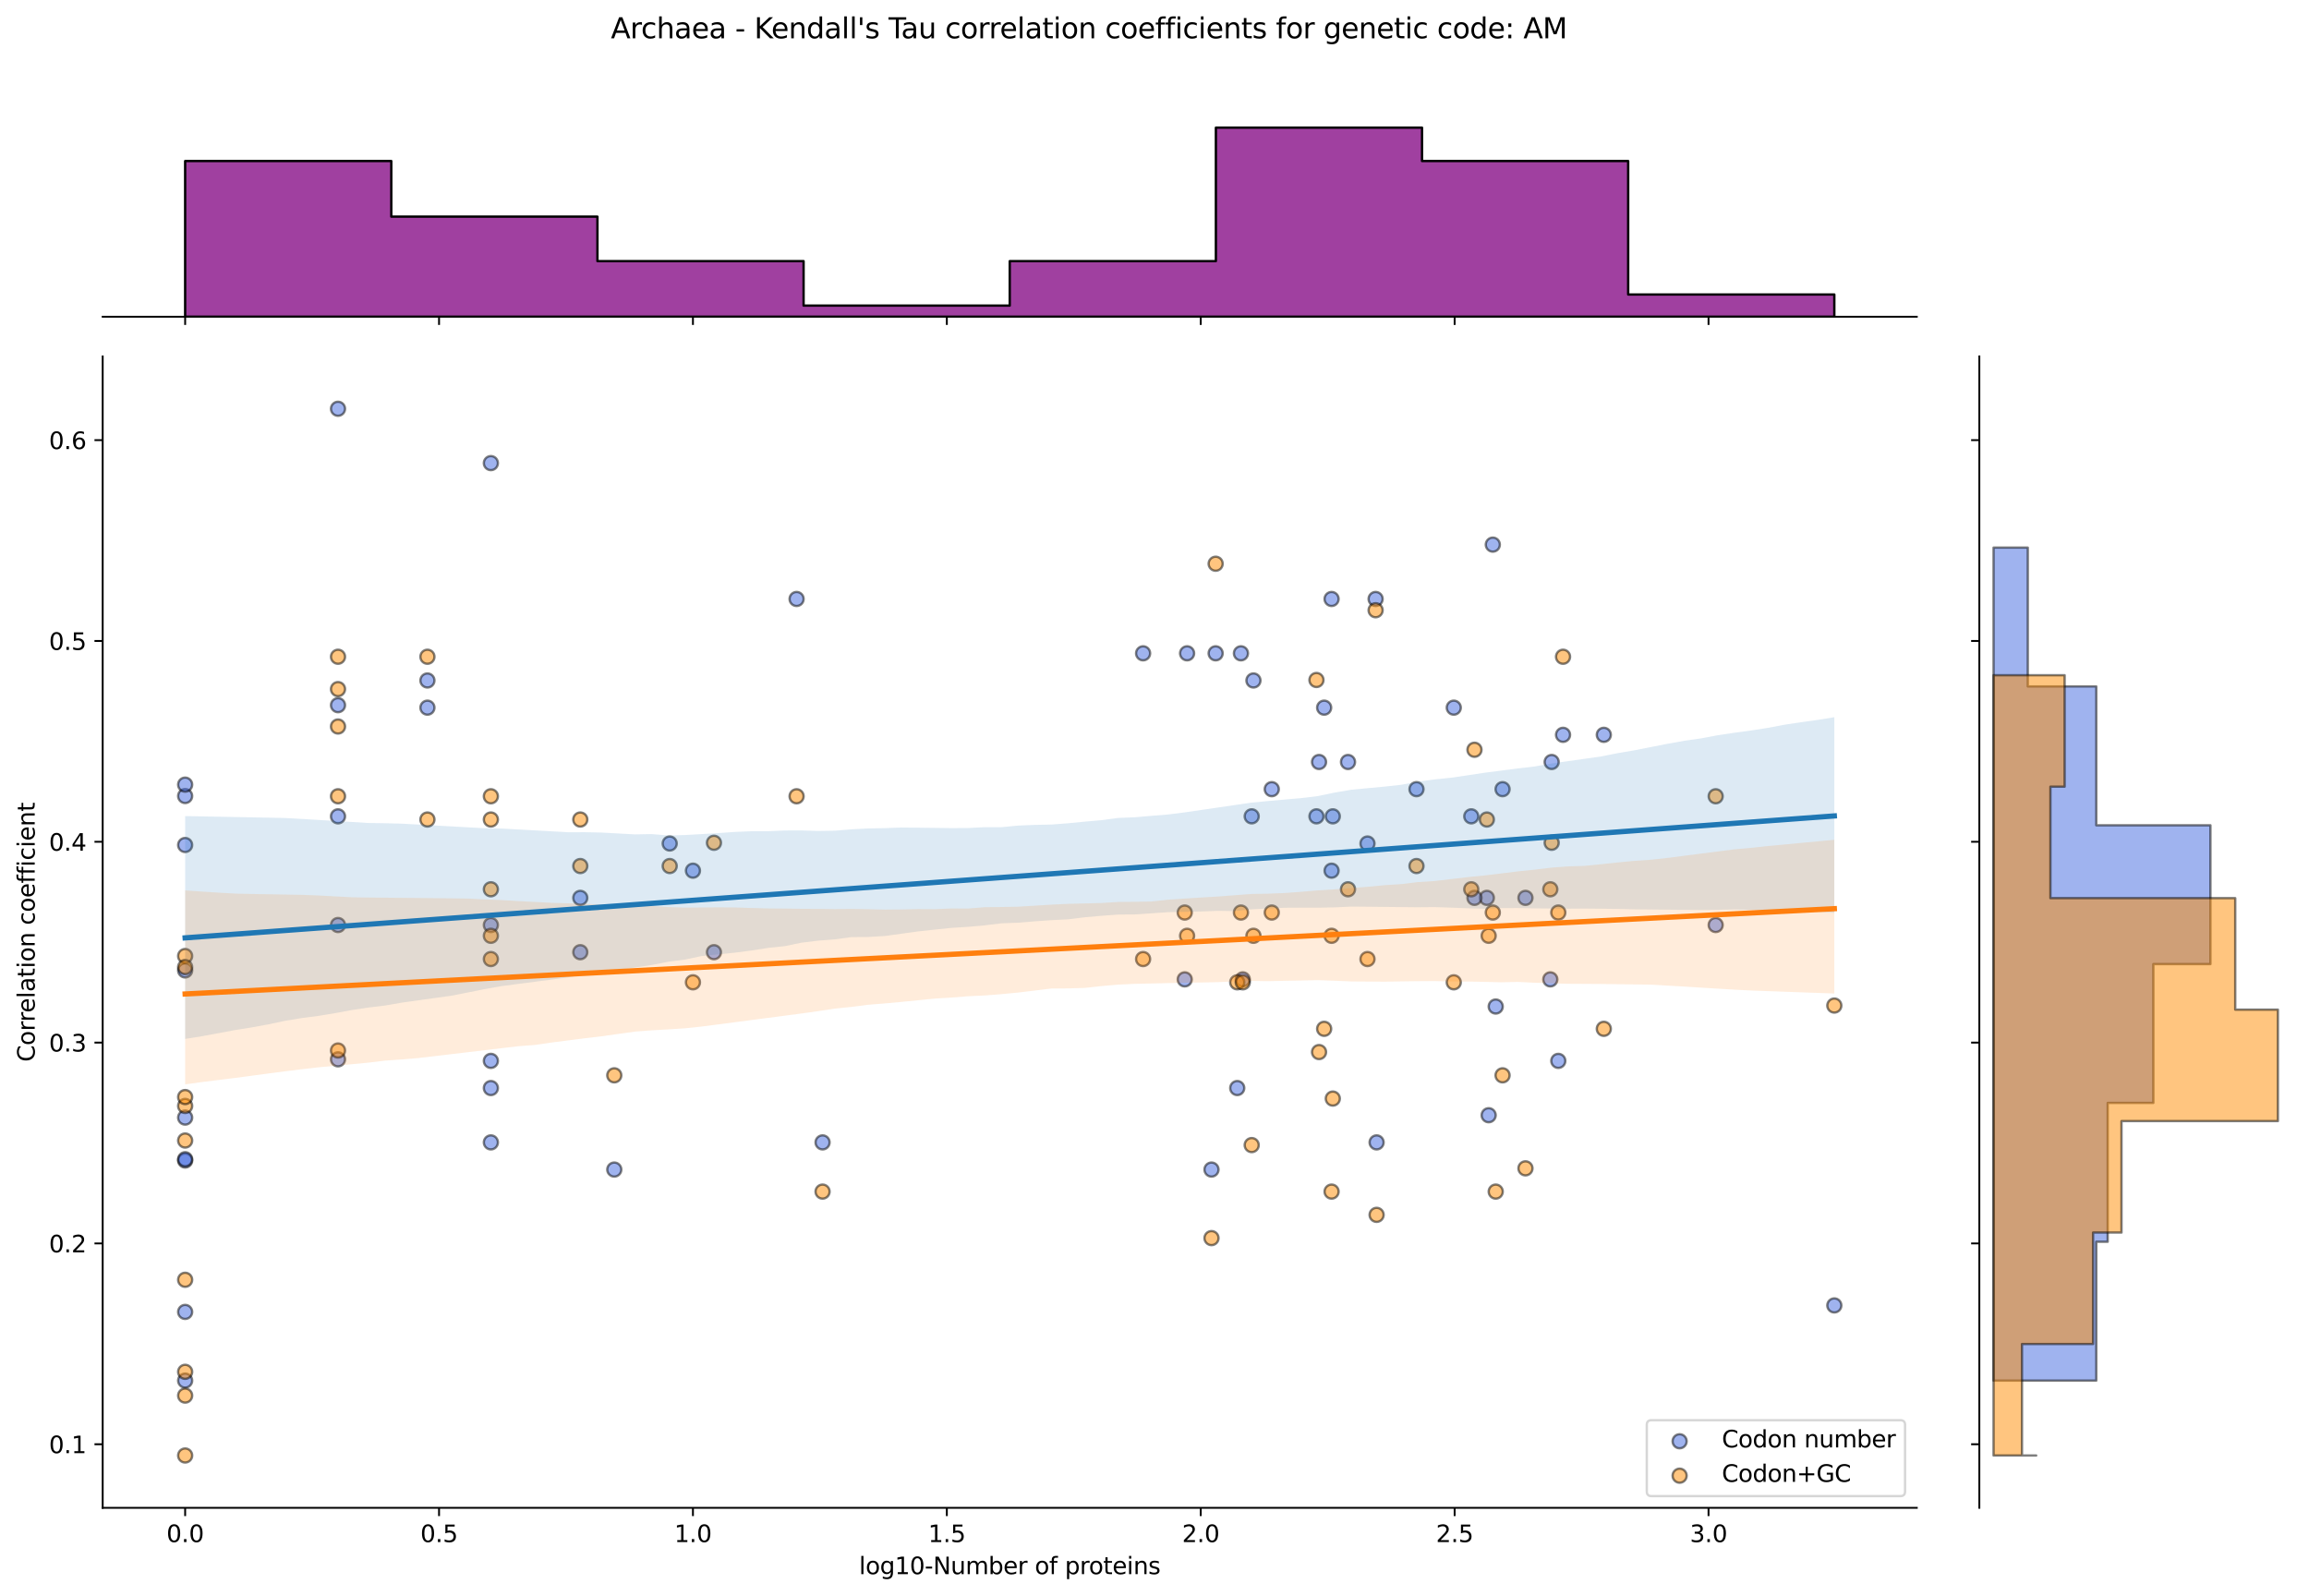 <?xml version="1.0" encoding="utf-8" standalone="no"?>
<!DOCTYPE svg PUBLIC "-//W3C//DTD SVG 1.1//EN"
  "http://www.w3.org/Graphics/SVG/1.1/DTD/svg11.dtd">
<svg xmlns:xlink="http://www.w3.org/1999/xlink" width="984.456pt" height="680.423pt" viewBox="0 0 984.456 680.423" xmlns="http://www.w3.org/2000/svg" version="1.1">
 <defs>
  <style type="text/css">*{stroke-linejoin: round; stroke-linecap: butt}</style>
 </defs>
 <g id="figure_1">
  <g id="patch_1">
   <path d="M 0 680.423 
L 984.456 680.423 
L 984.456 0 
L 0 0 
z
" style="fill: #ffffff"/>
  </g>
  <g id="axes_1">
   <g id="patch_2">
    <path d="M 43.781 642.867 
L 817.232 642.867 
L 817.232 151.966 
L 43.781 151.966 
z
" style="fill: #ffffff"/>
   </g>
   <g id="PathCollection_1">
    <defs>
     <path id="mc1f1fc43d2" d="M 0 3 
C 0.796 3 1.559 2.684 2.121 2.121 
C 2.684 1.559 3 0.796 3 0 
C 3 -0.796 2.684 -1.559 2.121 -2.121 
C 1.559 -2.684 0.796 -3 0 -3 
C -0.796 -3 -1.559 -2.684 -2.121 -2.121 
C -2.684 -1.559 -3 -0.796 -3 0 
C -3 0.796 -2.684 1.559 -2.121 2.121 
C -1.559 2.684 -0.796 3 0 3 
z
" style="stroke: #000000; stroke-opacity: 0.5"/>
    </defs>
    <g clip-path="url(#p0f5dc2c0a6)">
     <use xlink:href="#mc1f1fc43d2" x="527.503" y="463.891" style="fill: #4169e1; fill-opacity: 0.5; stroke: #000000; stroke-opacity: 0.5"/>
     <use xlink:href="#mc1f1fc43d2" x="619.825" y="301.708" style="fill: #4169e1; fill-opacity: 0.5; stroke: #000000; stroke-opacity: 0.5"/>
     <use xlink:href="#mc1f1fc43d2" x="487.366" y="278.54" style="fill: #4169e1; fill-opacity: 0.5; stroke: #000000; stroke-opacity: 0.5"/>
     <use xlink:href="#mc1f1fc43d2" x="505.117" y="417.553" style="fill: #4169e1; fill-opacity: 0.5; stroke: #000000; stroke-opacity: 0.5"/>
     <use xlink:href="#mc1f1fc43d2" x="603.928" y="336.462" style="fill: #4169e1; fill-opacity: 0.5; stroke: #000000; stroke-opacity: 0.5"/>
     <use xlink:href="#mc1f1fc43d2" x="247.409" y="405.969" style="fill: #4169e1; fill-opacity: 0.5; stroke: #000000; stroke-opacity: 0.5"/>
     <use xlink:href="#mc1f1fc43d2" x="660.984" y="417.553" style="fill: #4169e1; fill-opacity: 0.5; stroke: #000000; stroke-opacity: 0.5"/>
     <use xlink:href="#mc1f1fc43d2" x="561.278" y="348.046" style="fill: #4169e1; fill-opacity: 0.5; stroke: #000000; stroke-opacity: 0.5"/>
     <use xlink:href="#mc1f1fc43d2" x="209.285" y="197.448" style="fill: #4169e1; fill-opacity: 0.5; stroke: #000000; stroke-opacity: 0.5"/>
     <use xlink:href="#mc1f1fc43d2" x="78.938" y="559.337" style="fill: #4169e1; fill-opacity: 0.5; stroke: #000000; stroke-opacity: 0.5"/>
     <use xlink:href="#mc1f1fc43d2" x="144.111" y="451.648" style="fill: #4169e1; fill-opacity: 0.5; stroke: #000000; stroke-opacity: 0.5"/>
     <use xlink:href="#mc1f1fc43d2" x="661.561" y="324.877" style="fill: #4169e1; fill-opacity: 0.5; stroke: #000000; stroke-opacity: 0.5"/>
     <use xlink:href="#mc1f1fc43d2" x="78.938" y="360.268" style="fill: #4169e1; fill-opacity: 0.5; stroke: #000000; stroke-opacity: 0.5"/>
     <use xlink:href="#mc1f1fc43d2" x="516.528" y="498.644" style="fill: #4169e1; fill-opacity: 0.5; stroke: #000000; stroke-opacity: 0.5"/>
     <use xlink:href="#mc1f1fc43d2" x="261.903" y="498.644" style="fill: #4169e1; fill-opacity: 0.5; stroke: #000000; stroke-opacity: 0.5"/>
     <use xlink:href="#mc1f1fc43d2" x="529.083" y="278.54" style="fill: #4169e1; fill-opacity: 0.5; stroke: #000000; stroke-opacity: 0.5"/>
     <use xlink:href="#mc1f1fc43d2" x="529.864" y="417.553" style="fill: #4169e1; fill-opacity: 0.5; stroke: #000000; stroke-opacity: 0.5"/>
     <use xlink:href="#mc1f1fc43d2" x="583.035" y="359.631" style="fill: #4169e1; fill-opacity: 0.5; stroke: #000000; stroke-opacity: 0.5"/>
     <use xlink:href="#mc1f1fc43d2" x="285.533" y="359.631" style="fill: #4169e1; fill-opacity: 0.5; stroke: #000000; stroke-opacity: 0.5"/>
     <use xlink:href="#mc1f1fc43d2" x="782.075" y="556.567" style="fill: #4169e1; fill-opacity: 0.5; stroke: #000000; stroke-opacity: 0.5"/>
     <use xlink:href="#mc1f1fc43d2" x="182.235" y="290.124" style="fill: #4169e1; fill-opacity: 0.5; stroke: #000000; stroke-opacity: 0.5"/>
     <use xlink:href="#mc1f1fc43d2" x="518.302" y="278.54" style="fill: #4169e1; fill-opacity: 0.5; stroke: #000000; stroke-opacity: 0.5"/>
     <use xlink:href="#mc1f1fc43d2" x="533.671" y="348.046" style="fill: #4169e1; fill-opacity: 0.5; stroke: #000000; stroke-opacity: 0.5"/>
     <use xlink:href="#mc1f1fc43d2" x="634.702" y="475.475" style="fill: #4169e1; fill-opacity: 0.5; stroke: #000000; stroke-opacity: 0.5"/>
     <use xlink:href="#mc1f1fc43d2" x="144.111" y="174.279" style="fill: #4169e1; fill-opacity: 0.5; stroke: #000000; stroke-opacity: 0.5"/>
     <use xlink:href="#mc1f1fc43d2" x="683.797" y="313.293" style="fill: #4169e1; fill-opacity: 0.5; stroke: #000000; stroke-opacity: 0.5"/>
     <use xlink:href="#mc1f1fc43d2" x="640.627" y="336.462" style="fill: #4169e1; fill-opacity: 0.5; stroke: #000000; stroke-opacity: 0.5"/>
     <use xlink:href="#mc1f1fc43d2" x="78.938" y="339.385" style="fill: #4169e1; fill-opacity: 0.5; stroke: #000000; stroke-opacity: 0.5"/>
     <use xlink:href="#mc1f1fc43d2" x="144.111" y="394.384" style="fill: #4169e1; fill-opacity: 0.5; stroke: #000000; stroke-opacity: 0.5"/>
     <use xlink:href="#mc1f1fc43d2" x="506.123" y="278.54" style="fill: #4169e1; fill-opacity: 0.5; stroke: #000000; stroke-opacity: 0.5"/>
     <use xlink:href="#mc1f1fc43d2" x="78.938" y="334.526" style="fill: #4169e1; fill-opacity: 0.5; stroke: #000000; stroke-opacity: 0.5"/>
     <use xlink:href="#mc1f1fc43d2" x="247.409" y="382.8" style="fill: #4169e1; fill-opacity: 0.5; stroke: #000000; stroke-opacity: 0.5"/>
     <use xlink:href="#mc1f1fc43d2" x="562.384" y="324.877" style="fill: #4169e1; fill-opacity: 0.5; stroke: #000000; stroke-opacity: 0.5"/>
     <use xlink:href="#mc1f1fc43d2" x="664.39" y="452.307" style="fill: #4169e1; fill-opacity: 0.5; stroke: #000000; stroke-opacity: 0.5"/>
     <use xlink:href="#mc1f1fc43d2" x="568.246" y="348.046" style="fill: #4169e1; fill-opacity: 0.5; stroke: #000000; stroke-opacity: 0.5"/>
     <use xlink:href="#mc1f1fc43d2" x="666.412" y="313.293" style="fill: #4169e1; fill-opacity: 0.5; stroke: #000000; stroke-opacity: 0.5"/>
     <use xlink:href="#mc1f1fc43d2" x="209.285" y="452.307" style="fill: #4169e1; fill-opacity: 0.5; stroke: #000000; stroke-opacity: 0.5"/>
     <use xlink:href="#mc1f1fc43d2" x="627.282" y="348.046" style="fill: #4169e1; fill-opacity: 0.5; stroke: #000000; stroke-opacity: 0.5"/>
     <use xlink:href="#mc1f1fc43d2" x="567.728" y="255.371" style="fill: #4169e1; fill-opacity: 0.5; stroke: #000000; stroke-opacity: 0.5"/>
     <use xlink:href="#mc1f1fc43d2" x="78.938" y="413.743" style="fill: #4169e1; fill-opacity: 0.5; stroke: #000000; stroke-opacity: 0.5"/>
     <use xlink:href="#mc1f1fc43d2" x="295.439" y="371.215" style="fill: #4169e1; fill-opacity: 0.5; stroke: #000000; stroke-opacity: 0.5"/>
     <use xlink:href="#mc1f1fc43d2" x="731.494" y="394.384" style="fill: #4169e1; fill-opacity: 0.5; stroke: #000000; stroke-opacity: 0.5"/>
     <use xlink:href="#mc1f1fc43d2" x="636.469" y="232.202" style="fill: #4169e1; fill-opacity: 0.5; stroke: #000000; stroke-opacity: 0.5"/>
     <use xlink:href="#mc1f1fc43d2" x="637.711" y="429.138" style="fill: #4169e1; fill-opacity: 0.5; stroke: #000000; stroke-opacity: 0.5"/>
     <use xlink:href="#mc1f1fc43d2" x="209.285" y="394.384" style="fill: #4169e1; fill-opacity: 0.5; stroke: #000000; stroke-opacity: 0.5"/>
     <use xlink:href="#mc1f1fc43d2" x="650.39" y="382.8" style="fill: #4169e1; fill-opacity: 0.5; stroke: #000000; stroke-opacity: 0.5"/>
     <use xlink:href="#mc1f1fc43d2" x="144.111" y="300.653" style="fill: #4169e1; fill-opacity: 0.5; stroke: #000000; stroke-opacity: 0.5"/>
     <use xlink:href="#mc1f1fc43d2" x="304.401" y="405.969" style="fill: #4169e1; fill-opacity: 0.5; stroke: #000000; stroke-opacity: 0.5"/>
     <use xlink:href="#mc1f1fc43d2" x="542.225" y="336.462" style="fill: #4169e1; fill-opacity: 0.5; stroke: #000000; stroke-opacity: 0.5"/>
     <use xlink:href="#mc1f1fc43d2" x="534.414" y="290.124" style="fill: #4169e1; fill-opacity: 0.5; stroke: #000000; stroke-opacity: 0.5"/>
     <use xlink:href="#mc1f1fc43d2" x="574.733" y="324.877" style="fill: #4169e1; fill-opacity: 0.5; stroke: #000000; stroke-opacity: 0.5"/>
     <use xlink:href="#mc1f1fc43d2" x="633.935" y="382.8" style="fill: #4169e1; fill-opacity: 0.5; stroke: #000000; stroke-opacity: 0.5"/>
     <use xlink:href="#mc1f1fc43d2" x="350.706" y="487.06" style="fill: #4169e1; fill-opacity: 0.5; stroke: #000000; stroke-opacity: 0.5"/>
     <use xlink:href="#mc1f1fc43d2" x="209.285" y="487.06" style="fill: #4169e1; fill-opacity: 0.5; stroke: #000000; stroke-opacity: 0.5"/>
     <use xlink:href="#mc1f1fc43d2" x="209.285" y="463.891" style="fill: #4169e1; fill-opacity: 0.5; stroke: #000000; stroke-opacity: 0.5"/>
     <use xlink:href="#mc1f1fc43d2" x="144.111" y="348.046" style="fill: #4169e1; fill-opacity: 0.5; stroke: #000000; stroke-opacity: 0.5"/>
     <use xlink:href="#mc1f1fc43d2" x="586.926" y="487.06" style="fill: #4169e1; fill-opacity: 0.5; stroke: #000000; stroke-opacity: 0.5"/>
     <use xlink:href="#mc1f1fc43d2" x="78.938" y="494.803" style="fill: #4169e1; fill-opacity: 0.5; stroke: #000000; stroke-opacity: 0.5"/>
     <use xlink:href="#mc1f1fc43d2" x="628.651" y="382.8" style="fill: #4169e1; fill-opacity: 0.5; stroke: #000000; stroke-opacity: 0.5"/>
     <use xlink:href="#mc1f1fc43d2" x="339.632" y="255.371" style="fill: #4169e1; fill-opacity: 0.5; stroke: #000000; stroke-opacity: 0.5"/>
     <use xlink:href="#mc1f1fc43d2" x="567.728" y="371.215" style="fill: #4169e1; fill-opacity: 0.5; stroke: #000000; stroke-opacity: 0.5"/>
     <use xlink:href="#mc1f1fc43d2" x="78.938" y="476.482" style="fill: #4169e1; fill-opacity: 0.5; stroke: #000000; stroke-opacity: 0.5"/>
     <use xlink:href="#mc1f1fc43d2" x="182.235" y="301.708" style="fill: #4169e1; fill-opacity: 0.5; stroke: #000000; stroke-opacity: 0.5"/>
     <use xlink:href="#mc1f1fc43d2" x="564.559" y="301.708" style="fill: #4169e1; fill-opacity: 0.5; stroke: #000000; stroke-opacity: 0.5"/>
     <use xlink:href="#mc1f1fc43d2" x="586.502" y="255.371" style="fill: #4169e1; fill-opacity: 0.5; stroke: #000000; stroke-opacity: 0.5"/>
     <use xlink:href="#mc1f1fc43d2" x="78.938" y="494.237" style="fill: #4169e1; fill-opacity: 0.5; stroke: #000000; stroke-opacity: 0.5"/>
     <use xlink:href="#mc1f1fc43d2" x="78.938" y="588.617" style="fill: #4169e1; fill-opacity: 0.5; stroke: #000000; stroke-opacity: 0.5"/>
    </g>
   </g>
   <g id="PathCollection_2">
    <defs>
     <path id="m772c05d726" d="M 0 3 
C 0.796 3 1.559 2.684 2.121 2.121 
C 2.684 1.559 3 0.796 3 0 
C 3 -0.796 2.684 -1.559 2.121 -2.121 
C 1.559 -2.684 0.796 -3 0 -3 
C -0.796 -3 -1.559 -2.684 -2.121 -2.121 
C -2.684 -1.559 -3 -0.796 -3 0 
C -3 0.796 -2.684 1.559 -2.121 2.121 
C -1.559 2.684 -0.796 3 0 3 
z
" style="stroke: #000000; stroke-opacity: 0.5"/>
    </defs>
    <g clip-path="url(#p0f5dc2c0a6)">
     <use xlink:href="#m772c05d726" x="527.503" y="418.807" style="fill: #ff8c00; fill-opacity: 0.5; stroke: #000000; stroke-opacity: 0.5"/>
     <use xlink:href="#m772c05d726" x="619.825" y="418.807" style="fill: #ff8c00; fill-opacity: 0.5; stroke: #000000; stroke-opacity: 0.5"/>
     <use xlink:href="#m772c05d726" x="487.366" y="408.892" style="fill: #ff8c00; fill-opacity: 0.5; stroke: #000000; stroke-opacity: 0.5"/>
     <use xlink:href="#m772c05d726" x="505.117" y="389.063" style="fill: #ff8c00; fill-opacity: 0.5; stroke: #000000; stroke-opacity: 0.5"/>
     <use xlink:href="#m772c05d726" x="603.928" y="369.234" style="fill: #ff8c00; fill-opacity: 0.5; stroke: #000000; stroke-opacity: 0.5"/>
     <use xlink:href="#m772c05d726" x="247.409" y="349.404" style="fill: #ff8c00; fill-opacity: 0.5; stroke: #000000; stroke-opacity: 0.5"/>
     <use xlink:href="#m772c05d726" x="660.984" y="379.148" style="fill: #ff8c00; fill-opacity: 0.5; stroke: #000000; stroke-opacity: 0.5"/>
     <use xlink:href="#m772c05d726" x="561.278" y="289.917" style="fill: #ff8c00; fill-opacity: 0.5; stroke: #000000; stroke-opacity: 0.5"/>
     <use xlink:href="#m772c05d726" x="209.285" y="339.49" style="fill: #ff8c00; fill-opacity: 0.5; stroke: #000000; stroke-opacity: 0.5"/>
     <use xlink:href="#m772c05d726" x="78.938" y="407.598" style="fill: #ff8c00; fill-opacity: 0.5; stroke: #000000; stroke-opacity: 0.5"/>
     <use xlink:href="#m772c05d726" x="144.111" y="447.882" style="fill: #ff8c00; fill-opacity: 0.5; stroke: #000000; stroke-opacity: 0.5"/>
     <use xlink:href="#m772c05d726" x="661.561" y="359.319" style="fill: #ff8c00; fill-opacity: 0.5; stroke: #000000; stroke-opacity: 0.5"/>
     <use xlink:href="#m772c05d726" x="78.938" y="486.262" style="fill: #ff8c00; fill-opacity: 0.5; stroke: #000000; stroke-opacity: 0.5"/>
     <use xlink:href="#m772c05d726" x="516.528" y="527.867" style="fill: #ff8c00; fill-opacity: 0.5; stroke: #000000; stroke-opacity: 0.5"/>
     <use xlink:href="#m772c05d726" x="261.903" y="458.465" style="fill: #ff8c00; fill-opacity: 0.5; stroke: #000000; stroke-opacity: 0.5"/>
     <use xlink:href="#m772c05d726" x="529.083" y="389.063" style="fill: #ff8c00; fill-opacity: 0.5; stroke: #000000; stroke-opacity: 0.5"/>
     <use xlink:href="#m772c05d726" x="529.864" y="418.807" style="fill: #ff8c00; fill-opacity: 0.5; stroke: #000000; stroke-opacity: 0.5"/>
     <use xlink:href="#m772c05d726" x="583.035" y="408.892" style="fill: #ff8c00; fill-opacity: 0.5; stroke: #000000; stroke-opacity: 0.5"/>
     <use xlink:href="#m772c05d726" x="285.533" y="369.234" style="fill: #ff8c00; fill-opacity: 0.5; stroke: #000000; stroke-opacity: 0.5"/>
     <use xlink:href="#m772c05d726" x="782.075" y="428.721" style="fill: #ff8c00; fill-opacity: 0.5; stroke: #000000; stroke-opacity: 0.5"/>
     <use xlink:href="#m772c05d726" x="182.235" y="280.002" style="fill: #ff8c00; fill-opacity: 0.5; stroke: #000000; stroke-opacity: 0.5"/>
     <use xlink:href="#m772c05d726" x="518.302" y="240.344" style="fill: #ff8c00; fill-opacity: 0.5; stroke: #000000; stroke-opacity: 0.5"/>
     <use xlink:href="#m772c05d726" x="533.671" y="488.209" style="fill: #ff8c00; fill-opacity: 0.5; stroke: #000000; stroke-opacity: 0.5"/>
     <use xlink:href="#m772c05d726" x="634.702" y="398.977" style="fill: #ff8c00; fill-opacity: 0.5; stroke: #000000; stroke-opacity: 0.5"/>
     <use xlink:href="#m772c05d726" x="144.111" y="280.002" style="fill: #ff8c00; fill-opacity: 0.5; stroke: #000000; stroke-opacity: 0.5"/>
     <use xlink:href="#m772c05d726" x="683.797" y="438.636" style="fill: #ff8c00; fill-opacity: 0.5; stroke: #000000; stroke-opacity: 0.5"/>
     <use xlink:href="#m772c05d726" x="640.627" y="458.465" style="fill: #ff8c00; fill-opacity: 0.5; stroke: #000000; stroke-opacity: 0.5"/>
     <use xlink:href="#m772c05d726" x="78.938" y="471.515" style="fill: #ff8c00; fill-opacity: 0.5; stroke: #000000; stroke-opacity: 0.5"/>
     <use xlink:href="#m772c05d726" x="144.111" y="339.49" style="fill: #ff8c00; fill-opacity: 0.5; stroke: #000000; stroke-opacity: 0.5"/>
     <use xlink:href="#m772c05d726" x="506.123" y="398.977" style="fill: #ff8c00; fill-opacity: 0.5; stroke: #000000; stroke-opacity: 0.5"/>
     <use xlink:href="#m772c05d726" x="78.938" y="412.324" style="fill: #ff8c00; fill-opacity: 0.5; stroke: #000000; stroke-opacity: 0.5"/>
     <use xlink:href="#m772c05d726" x="247.409" y="369.234" style="fill: #ff8c00; fill-opacity: 0.5; stroke: #000000; stroke-opacity: 0.5"/>
     <use xlink:href="#m772c05d726" x="562.384" y="448.55" style="fill: #ff8c00; fill-opacity: 0.5; stroke: #000000; stroke-opacity: 0.5"/>
     <use xlink:href="#m772c05d726" x="664.39" y="389.063" style="fill: #ff8c00; fill-opacity: 0.5; stroke: #000000; stroke-opacity: 0.5"/>
     <use xlink:href="#m772c05d726" x="568.246" y="468.379" style="fill: #ff8c00; fill-opacity: 0.5; stroke: #000000; stroke-opacity: 0.5"/>
     <use xlink:href="#m772c05d726" x="666.412" y="280.002" style="fill: #ff8c00; fill-opacity: 0.5; stroke: #000000; stroke-opacity: 0.5"/>
     <use xlink:href="#m772c05d726" x="209.285" y="408.892" style="fill: #ff8c00; fill-opacity: 0.5; stroke: #000000; stroke-opacity: 0.5"/>
     <use xlink:href="#m772c05d726" x="627.282" y="379.148" style="fill: #ff8c00; fill-opacity: 0.5; stroke: #000000; stroke-opacity: 0.5"/>
     <use xlink:href="#m772c05d726" x="567.728" y="398.977" style="fill: #ff8c00; fill-opacity: 0.5; stroke: #000000; stroke-opacity: 0.5"/>
     <use xlink:href="#m772c05d726" x="78.938" y="545.633" style="fill: #ff8c00; fill-opacity: 0.5; stroke: #000000; stroke-opacity: 0.5"/>
     <use xlink:href="#m772c05d726" x="295.439" y="418.807" style="fill: #ff8c00; fill-opacity: 0.5; stroke: #000000; stroke-opacity: 0.5"/>
     <use xlink:href="#m772c05d726" x="731.494" y="339.49" style="fill: #ff8c00; fill-opacity: 0.5; stroke: #000000; stroke-opacity: 0.5"/>
     <use xlink:href="#m772c05d726" x="636.469" y="389.063" style="fill: #ff8c00; fill-opacity: 0.5; stroke: #000000; stroke-opacity: 0.5"/>
     <use xlink:href="#m772c05d726" x="637.711" y="508.038" style="fill: #ff8c00; fill-opacity: 0.5; stroke: #000000; stroke-opacity: 0.5"/>
     <use xlink:href="#m772c05d726" x="209.285" y="349.404" style="fill: #ff8c00; fill-opacity: 0.5; stroke: #000000; stroke-opacity: 0.5"/>
     <use xlink:href="#m772c05d726" x="650.39" y="498.123" style="fill: #ff8c00; fill-opacity: 0.5; stroke: #000000; stroke-opacity: 0.5"/>
     <use xlink:href="#m772c05d726" x="144.111" y="293.8" style="fill: #ff8c00; fill-opacity: 0.5; stroke: #000000; stroke-opacity: 0.5"/>
     <use xlink:href="#m772c05d726" x="304.401" y="359.319" style="fill: #ff8c00; fill-opacity: 0.5; stroke: #000000; stroke-opacity: 0.5"/>
     <use xlink:href="#m772c05d726" x="542.225" y="389.063" style="fill: #ff8c00; fill-opacity: 0.5; stroke: #000000; stroke-opacity: 0.5"/>
     <use xlink:href="#m772c05d726" x="534.414" y="398.977" style="fill: #ff8c00; fill-opacity: 0.5; stroke: #000000; stroke-opacity: 0.5"/>
     <use xlink:href="#m772c05d726" x="574.733" y="379.148" style="fill: #ff8c00; fill-opacity: 0.5; stroke: #000000; stroke-opacity: 0.5"/>
     <use xlink:href="#m772c05d726" x="633.935" y="349.404" style="fill: #ff8c00; fill-opacity: 0.5; stroke: #000000; stroke-opacity: 0.5"/>
     <use xlink:href="#m772c05d726" x="350.706" y="508.038" style="fill: #ff8c00; fill-opacity: 0.5; stroke: #000000; stroke-opacity: 0.5"/>
     <use xlink:href="#m772c05d726" x="209.285" y="398.977" style="fill: #ff8c00; fill-opacity: 0.5; stroke: #000000; stroke-opacity: 0.5"/>
     <use xlink:href="#m772c05d726" x="209.285" y="379.148" style="fill: #ff8c00; fill-opacity: 0.5; stroke: #000000; stroke-opacity: 0.5"/>
     <use xlink:href="#m772c05d726" x="144.111" y="309.746" style="fill: #ff8c00; fill-opacity: 0.5; stroke: #000000; stroke-opacity: 0.5"/>
     <use xlink:href="#m772c05d726" x="586.926" y="517.952" style="fill: #ff8c00; fill-opacity: 0.5; stroke: #000000; stroke-opacity: 0.5"/>
     <use xlink:href="#m772c05d726" x="78.938" y="620.553" style="fill: #ff8c00; fill-opacity: 0.5; stroke: #000000; stroke-opacity: 0.5"/>
     <use xlink:href="#m772c05d726" x="628.651" y="319.661" style="fill: #ff8c00; fill-opacity: 0.5; stroke: #000000; stroke-opacity: 0.5"/>
     <use xlink:href="#m772c05d726" x="339.632" y="339.49" style="fill: #ff8c00; fill-opacity: 0.5; stroke: #000000; stroke-opacity: 0.5"/>
     <use xlink:href="#m772c05d726" x="567.728" y="508.038" style="fill: #ff8c00; fill-opacity: 0.5; stroke: #000000; stroke-opacity: 0.5"/>
     <use xlink:href="#m772c05d726" x="78.938" y="584.876" style="fill: #ff8c00; fill-opacity: 0.5; stroke: #000000; stroke-opacity: 0.5"/>
     <use xlink:href="#m772c05d726" x="182.235" y="349.404" style="fill: #ff8c00; fill-opacity: 0.5; stroke: #000000; stroke-opacity: 0.5"/>
     <use xlink:href="#m772c05d726" x="564.559" y="438.636" style="fill: #ff8c00; fill-opacity: 0.5; stroke: #000000; stroke-opacity: 0.5"/>
     <use xlink:href="#m772c05d726" x="586.502" y="260.173" style="fill: #ff8c00; fill-opacity: 0.5; stroke: #000000; stroke-opacity: 0.5"/>
     <use xlink:href="#m772c05d726" x="78.938" y="595.006" style="fill: #ff8c00; fill-opacity: 0.5; stroke: #000000; stroke-opacity: 0.5"/>
     <use xlink:href="#m772c05d726" x="78.938" y="467.736" style="fill: #ff8c00; fill-opacity: 0.5; stroke: #000000; stroke-opacity: 0.5"/>
    </g>
   </g>
   <g id="PolyCollection_1">
    <path d="M 78.938 347.933 
L 78.938 442.931 
L 86.04 441.81 
L 93.143 440.494 
L 100.245 439.163 
L 107.348 438.033 
L 114.45 436.723 
L 121.552 435.225 
L 128.655 434.055 
L 135.757 433.13 
L 142.86 431.957 
L 149.962 430.642 
L 157.064 429.571 
L 164.167 428.707 
L 171.269 427.481 
L 178.372 426.476 
L 185.474 425.493 
L 192.576 424.506 
L 199.679 423.102 
L 206.781 421.677 
L 213.884 420.42 
L 220.986 419.487 
L 228.088 418.562 
L 235.191 417.644 
L 242.293 416.713 
L 249.396 415.414 
L 256.498 414.421 
L 263.6 413.479 
L 270.703 412.505 
L 277.805 411.433 
L 284.908 410.043 
L 292.01 409.125 
L 299.112 407.623 
L 306.215 406.889 
L 313.317 406.17 
L 320.419 405.249 
L 327.522 404.128 
L 334.624 403.385 
L 341.727 401.913 
L 348.829 401.047 
L 355.931 400.511 
L 363.034 399.532 
L 370.136 399.49 
L 377.239 399.068 
L 384.341 398.091 
L 391.443 397.111 
L 398.546 396.334 
L 405.648 395.61 
L 412.751 395.159 
L 419.853 394.52 
L 426.955 393.66 
L 434.058 393.394 
L 441.16 392.812 
L 448.263 392.31 
L 455.365 391.958 
L 462.467 391.08 
L 469.57 390.454 
L 476.672 389.938 
L 483.775 389.87 
L 490.877 389.402 
L 497.979 388.909 
L 505.082 388.761 
L 512.184 388.615 
L 519.287 388.337 
L 526.389 388.448 
L 533.491 387.714 
L 540.594 387.345 
L 547.696 387.028 
L 554.799 386.991 
L 561.901 386.994 
L 569.003 386.858 
L 576.106 386.523 
L 583.208 386.584 
L 590.31 386.66 
L 597.413 386.735 
L 604.515 386.8 
L 611.618 386.738 
L 618.72 386.972 
L 625.822 387.243 
L 632.925 387.424 
L 640.027 387.162 
L 647.13 387.151 
L 654.232 387.287 
L 661.334 387.357 
L 668.437 387.425 
L 675.539 387.376 
L 682.642 387.437 
L 689.744 387.528 
L 696.846 387.704 
L 703.949 387.779 
L 711.051 387.85 
L 718.154 387.918 
L 725.256 387.981 
L 732.358 387.903 
L 739.461 387.755 
L 746.563 387.93 
L 753.666 388.191 
L 760.768 388.332 
L 767.87 388.41 
L 774.973 388.734 
L 782.075 389.16 
L 782.075 305.791 
L 782.075 305.791 
L 774.973 306.936 
L 767.87 307.924 
L 760.768 308.99 
L 753.666 310.342 
L 746.563 311.445 
L 739.461 312.411 
L 732.358 313.471 
L 725.256 314.806 
L 718.154 315.825 
L 711.051 317.097 
L 703.949 318.492 
L 696.846 319.893 
L 689.744 321.097 
L 682.642 322.512 
L 675.539 323.522 
L 668.437 324.533 
L 661.334 325.535 
L 654.232 326.802 
L 647.13 327.614 
L 640.027 328.55 
L 632.925 329.459 
L 625.822 330.535 
L 618.72 331.583 
L 611.618 332.315 
L 604.515 333.26 
L 597.413 334.594 
L 590.31 335.374 
L 583.208 336.031 
L 576.106 336.71 
L 569.003 337.919 
L 561.901 339.405 
L 554.799 340.27 
L 547.696 340.895 
L 540.594 341.521 
L 533.491 342.213 
L 526.389 343.244 
L 519.287 344.287 
L 512.184 345.326 
L 505.082 346.363 
L 497.979 347.264 
L 490.877 347.837 
L 483.775 348.446 
L 476.672 348.737 
L 469.57 349.692 
L 462.467 350.312 
L 455.365 351.005 
L 448.263 351.546 
L 441.16 351.695 
L 434.058 351.991 
L 426.955 352.679 
L 419.853 352.668 
L 412.751 353.028 
L 405.648 353.064 
L 398.546 352.973 
L 391.443 352.887 
L 384.341 352.812 
L 377.239 353.081 
L 370.136 353.209 
L 363.034 353.581 
L 355.931 354.169 
L 348.829 354.284 
L 341.727 354.059 
L 334.624 354.079 
L 327.522 354.389 
L 320.419 354.395 
L 313.317 354.697 
L 306.215 355.193 
L 299.112 355.62 
L 292.01 356.018 
L 284.908 356.181 
L 277.805 355.61 
L 270.703 355.741 
L 263.6 355.348 
L 256.498 354.964 
L 249.396 354.805 
L 242.293 354.825 
L 235.191 354.43 
L 228.088 354.035 
L 220.986 353.641 
L 213.884 353.256 
L 206.781 353.131 
L 199.679 352.738 
L 192.576 352.345 
L 185.474 351.952 
L 178.372 351.559 
L 171.269 351.17 
L 164.167 350.99 
L 157.064 350.882 
L 149.962 350.448 
L 142.86 350.015 
L 135.757 349.581 
L 128.655 349.149 
L 121.552 348.754 
L 114.45 348.611 
L 107.348 348.475 
L 100.245 348.339 
L 93.143 348.204 
L 86.04 348.068 
L 78.938 347.933 
z
" clip-path="url(#p0f5dc2c0a6)" style="fill: #1f77b4; fill-opacity: 0.15"/>
   </g>
   <g id="PolyCollection_2">
    <path d="M 78.938 379.634 
L 78.938 462.328 
L 86.04 461.343 
L 93.143 460.46 
L 100.245 459.579 
L 107.348 458.632 
L 114.45 457.686 
L 121.552 456.752 
L 128.655 455.872 
L 135.757 455.054 
L 142.86 454.4 
L 149.962 453.738 
L 157.064 453.054 
L 164.167 452.196 
L 171.269 451.695 
L 178.372 451.099 
L 185.474 450.259 
L 192.576 449.42 
L 199.679 448.581 
L 206.781 447.739 
L 213.884 446.892 
L 220.986 446.059 
L 228.088 445.511 
L 235.191 444.476 
L 242.293 443.569 
L 249.396 442.663 
L 256.498 441.814 
L 263.6 440.819 
L 270.703 439.825 
L 277.805 439.282 
L 284.908 438.887 
L 292.01 438.426 
L 299.112 437.679 
L 306.215 436.75 
L 313.317 435.821 
L 320.419 434.891 
L 327.522 433.962 
L 334.624 433.033 
L 341.727 432.103 
L 348.829 431.103 
L 355.931 430.013 
L 363.034 429.295 
L 370.136 428.386 
L 377.239 427.818 
L 384.341 427.16 
L 391.443 426.453 
L 398.546 425.747 
L 405.648 425.321 
L 412.751 424.75 
L 419.853 424.417 
L 426.955 423.861 
L 434.058 423.181 
L 441.16 422.32 
L 448.263 421.459 
L 455.365 421.404 
L 462.467 421.21 
L 469.57 420.425 
L 476.672 419.804 
L 483.775 419.465 
L 490.877 419.31 
L 497.979 419.151 
L 505.082 419.021 
L 512.184 418.88 
L 519.287 418.742 
L 526.389 418.403 
L 533.491 418.209 
L 540.594 418.314 
L 547.696 418.168 
L 554.799 418.029 
L 561.901 417.889 
L 569.003 418.133 
L 576.106 418.43 
L 583.208 418.48 
L 590.31 418.542 
L 597.413 418.412 
L 604.515 418.32 
L 611.618 418.271 
L 618.72 418.463 
L 625.822 418.483 
L 632.925 418.611 
L 640.027 418.799 
L 647.13 418.639 
L 654.232 418.985 
L 661.334 419.24 
L 668.437 419.439 
L 675.539 419.477 
L 682.642 419.523 
L 689.744 419.609 
L 696.846 419.718 
L 703.949 419.802 
L 711.051 420.223 
L 718.154 420.631 
L 725.256 421.08 
L 732.358 421.51 
L 739.461 421.934 
L 746.563 422.303 
L 753.666 422.558 
L 760.768 422.813 
L 767.87 423.074 
L 774.973 423.329 
L 782.075 423.581 
L 782.075 358.058 
L 782.075 358.058 
L 774.973 358.721 
L 767.87 359.385 
L 760.768 360.057 
L 753.666 360.708 
L 746.563 361.48 
L 739.461 362.12 
L 732.358 363.029 
L 725.256 363.939 
L 718.154 364.851 
L 711.051 365.765 
L 703.949 366.544 
L 696.846 367.023 
L 689.744 367.705 
L 682.642 368.461 
L 675.539 369.167 
L 668.437 369.396 
L 661.334 369.939 
L 654.232 370.787 
L 647.13 371.519 
L 640.027 372.396 
L 632.925 373.255 
L 625.822 373.959 
L 618.72 374.799 
L 611.618 375.633 
L 604.515 376.087 
L 597.413 376.943 
L 590.31 377.396 
L 583.208 378.073 
L 576.106 378.647 
L 569.003 379.171 
L 561.901 379.612 
L 554.799 380.22 
L 547.696 380.744 
L 540.594 381.017 
L 533.491 381.152 
L 526.389 381.691 
L 519.287 382.235 
L 512.184 382.65 
L 505.082 383.109 
L 497.979 383.596 
L 490.877 384.366 
L 483.775 384.486 
L 476.672 384.555 
L 469.57 384.998 
L 462.467 385.182 
L 455.365 385.351 
L 448.263 385.694 
L 441.16 386.136 
L 434.058 386.568 
L 426.955 386.702 
L 419.853 386.788 
L 412.751 387.359 
L 405.648 387.325 
L 398.546 387.632 
L 391.443 387.596 
L 384.341 387.749 
L 377.239 387.814 
L 370.136 387.636 
L 363.034 387.519 
L 355.931 387.606 
L 348.829 387.509 
L 341.727 387.479 
L 334.624 387.372 
L 327.522 387.312 
L 320.419 387.131 
L 313.317 386.892 
L 306.215 386.85 
L 299.112 386.906 
L 292.01 386.963 
L 284.908 386.726 
L 277.805 386.252 
L 270.703 386.004 
L 263.6 385.856 
L 256.498 385.708 
L 249.396 385.316 
L 242.293 385.126 
L 235.191 384.917 
L 228.088 384.551 
L 220.986 384.186 
L 213.884 383.751 
L 206.781 383.473 
L 199.679 383.114 
L 192.576 383.003 
L 185.474 382.933 
L 178.372 382.866 
L 171.269 382.798 
L 164.167 382.731 
L 157.064 382.663 
L 149.962 382.553 
L 142.86 382.17 
L 135.757 381.786 
L 128.655 381.516 
L 121.552 381.392 
L 114.45 381.269 
L 107.348 381.145 
L 100.245 380.981 
L 93.143 380.58 
L 86.04 380.12 
L 78.938 379.634 
z
" clip-path="url(#p0f5dc2c0a6)" style="fill: #ff7f0e; fill-opacity: 0.15"/>
   </g>
   <g id="matplotlib.axis_1">
    <g id="xtick_1">
     <g id="line2d_1">
      <defs>
       <path id="m82eb7449a2" d="M 0 0 
L 0 3.5 
" style="stroke: #000000; stroke-width: 0.8"/>
      </defs>
      <g>
       <use xlink:href="#m82eb7449a2" x="78.938" y="642.867" style="stroke: #000000; stroke-width: 0.8"/>
      </g>
     </g>
     <g id="text_1">
      <!-- 0.0 -->
      <g transform="translate(70.987 657.465) scale(0.1 -0.1)">
       <defs>
        <path id="DejaVuSans-30" d="M 2034 4250 
Q 1547 4250 1301 3770 
Q 1056 3291 1056 2328 
Q 1056 1369 1301 889 
Q 1547 409 2034 409 
Q 2525 409 2770 889 
Q 3016 1369 3016 2328 
Q 3016 3291 2770 3770 
Q 2525 4250 2034 4250 
z
M 2034 4750 
Q 2819 4750 3233 4129 
Q 3647 3509 3647 2328 
Q 3647 1150 3233 529 
Q 2819 -91 2034 -91 
Q 1250 -91 836 529 
Q 422 1150 422 2328 
Q 422 3509 836 4129 
Q 1250 4750 2034 4750 
z
" transform="scale(0.016)"/>
        <path id="DejaVuSans-2e" d="M 684 794 
L 1344 794 
L 1344 0 
L 684 0 
L 684 794 
z
" transform="scale(0.016)"/>
       </defs>
       <use xlink:href="#DejaVuSans-30"/>
       <use xlink:href="#DejaVuSans-2e" x="63.623"/>
       <use xlink:href="#DejaVuSans-30" x="95.41"/>
      </g>
     </g>
    </g>
    <g id="xtick_2">
     <g id="line2d_2">
      <g>
       <use xlink:href="#m82eb7449a2" x="187.189" y="642.867" style="stroke: #000000; stroke-width: 0.8"/>
      </g>
     </g>
     <g id="text_2">
      <!-- 0.5 -->
      <g transform="translate(179.237 657.465) scale(0.1 -0.1)">
       <defs>
        <path id="DejaVuSans-35" d="M 691 4666 
L 3169 4666 
L 3169 4134 
L 1269 4134 
L 1269 2991 
Q 1406 3038 1543 3061 
Q 1681 3084 1819 3084 
Q 2600 3084 3056 2656 
Q 3513 2228 3513 1497 
Q 3513 744 3044 326 
Q 2575 -91 1722 -91 
Q 1428 -91 1123 -41 
Q 819 9 494 109 
L 494 744 
Q 775 591 1075 516 
Q 1375 441 1709 441 
Q 2250 441 2565 725 
Q 2881 1009 2881 1497 
Q 2881 1984 2565 2268 
Q 2250 2553 1709 2553 
Q 1456 2553 1204 2497 
Q 953 2441 691 2322 
L 691 4666 
z
" transform="scale(0.016)"/>
       </defs>
       <use xlink:href="#DejaVuSans-30"/>
       <use xlink:href="#DejaVuSans-2e" x="63.623"/>
       <use xlink:href="#DejaVuSans-35" x="95.41"/>
      </g>
     </g>
    </g>
    <g id="xtick_3">
     <g id="line2d_3">
      <g>
       <use xlink:href="#m82eb7449a2" x="295.439" y="642.867" style="stroke: #000000; stroke-width: 0.8"/>
      </g>
     </g>
     <g id="text_3">
      <!-- 1.0 -->
      <g transform="translate(287.488 657.465) scale(0.1 -0.1)">
       <defs>
        <path id="DejaVuSans-31" d="M 794 531 
L 1825 531 
L 1825 4091 
L 703 3866 
L 703 4441 
L 1819 4666 
L 2450 4666 
L 2450 531 
L 3481 531 
L 3481 0 
L 794 0 
L 794 531 
z
" transform="scale(0.016)"/>
       </defs>
       <use xlink:href="#DejaVuSans-31"/>
       <use xlink:href="#DejaVuSans-2e" x="63.623"/>
       <use xlink:href="#DejaVuSans-30" x="95.41"/>
      </g>
     </g>
    </g>
    <g id="xtick_4">
     <g id="line2d_4">
      <g>
       <use xlink:href="#m82eb7449a2" x="403.69" y="642.867" style="stroke: #000000; stroke-width: 0.8"/>
      </g>
     </g>
     <g id="text_4">
      <!-- 1.5 -->
      <g transform="translate(395.738 657.465) scale(0.1 -0.1)">
       <use xlink:href="#DejaVuSans-31"/>
       <use xlink:href="#DejaVuSans-2e" x="63.623"/>
       <use xlink:href="#DejaVuSans-35" x="95.41"/>
      </g>
     </g>
    </g>
    <g id="xtick_5">
     <g id="line2d_5">
      <g>
       <use xlink:href="#m82eb7449a2" x="511.941" y="642.867" style="stroke: #000000; stroke-width: 0.8"/>
      </g>
     </g>
     <g id="text_5">
      <!-- 2.0 -->
      <g transform="translate(503.989 657.465) scale(0.1 -0.1)">
       <defs>
        <path id="DejaVuSans-32" d="M 1228 531 
L 3431 531 
L 3431 0 
L 469 0 
L 469 531 
Q 828 903 1448 1529 
Q 2069 2156 2228 2338 
Q 2531 2678 2651 2914 
Q 2772 3150 2772 3378 
Q 2772 3750 2511 3984 
Q 2250 4219 1831 4219 
Q 1534 4219 1204 4116 
Q 875 4013 500 3803 
L 500 4441 
Q 881 4594 1212 4672 
Q 1544 4750 1819 4750 
Q 2544 4750 2975 4387 
Q 3406 4025 3406 3419 
Q 3406 3131 3298 2873 
Q 3191 2616 2906 2266 
Q 2828 2175 2409 1742 
Q 1991 1309 1228 531 
z
" transform="scale(0.016)"/>
       </defs>
       <use xlink:href="#DejaVuSans-32"/>
       <use xlink:href="#DejaVuSans-2e" x="63.623"/>
       <use xlink:href="#DejaVuSans-30" x="95.41"/>
      </g>
     </g>
    </g>
    <g id="xtick_6">
     <g id="line2d_6">
      <g>
       <use xlink:href="#m82eb7449a2" x="620.191" y="642.867" style="stroke: #000000; stroke-width: 0.8"/>
      </g>
     </g>
     <g id="text_6">
      <!-- 2.5 -->
      <g transform="translate(612.24 657.465) scale(0.1 -0.1)">
       <use xlink:href="#DejaVuSans-32"/>
       <use xlink:href="#DejaVuSans-2e" x="63.623"/>
       <use xlink:href="#DejaVuSans-35" x="95.41"/>
      </g>
     </g>
    </g>
    <g id="xtick_7">
     <g id="line2d_7">
      <g>
       <use xlink:href="#m82eb7449a2" x="728.442" y="642.867" style="stroke: #000000; stroke-width: 0.8"/>
      </g>
     </g>
     <g id="text_7">
      <!-- 3.0 -->
      <g transform="translate(720.49 657.465) scale(0.1 -0.1)">
       <defs>
        <path id="DejaVuSans-33" d="M 2597 2516 
Q 3050 2419 3304 2112 
Q 3559 1806 3559 1356 
Q 3559 666 3084 287 
Q 2609 -91 1734 -91 
Q 1441 -91 1130 -33 
Q 819 25 488 141 
L 488 750 
Q 750 597 1062 519 
Q 1375 441 1716 441 
Q 2309 441 2620 675 
Q 2931 909 2931 1356 
Q 2931 1769 2642 2001 
Q 2353 2234 1838 2234 
L 1294 2234 
L 1294 2753 
L 1863 2753 
Q 2328 2753 2575 2939 
Q 2822 3125 2822 3475 
Q 2822 3834 2567 4026 
Q 2313 4219 1838 4219 
Q 1578 4219 1281 4162 
Q 984 4106 628 3988 
L 628 4550 
Q 988 4650 1302 4700 
Q 1616 4750 1894 4750 
Q 2613 4750 3031 4423 
Q 3450 4097 3450 3541 
Q 3450 3153 3228 2886 
Q 3006 2619 2597 2516 
z
" transform="scale(0.016)"/>
       </defs>
       <use xlink:href="#DejaVuSans-33"/>
       <use xlink:href="#DejaVuSans-2e" x="63.623"/>
       <use xlink:href="#DejaVuSans-30" x="95.41"/>
      </g>
     </g>
    </g>
    <g id="text_8">
     <!-- log10-Number of proteins -->
     <g transform="translate(366.258 671.143) scale(0.1 -0.1)">
      <defs>
       <path id="DejaVuSans-6c" d="M 603 4863 
L 1178 4863 
L 1178 0 
L 603 0 
L 603 4863 
z
" transform="scale(0.016)"/>
       <path id="DejaVuSans-6f" d="M 1959 3097 
Q 1497 3097 1228 2736 
Q 959 2375 959 1747 
Q 959 1119 1226 758 
Q 1494 397 1959 397 
Q 2419 397 2687 759 
Q 2956 1122 2956 1747 
Q 2956 2369 2687 2733 
Q 2419 3097 1959 3097 
z
M 1959 3584 
Q 2709 3584 3137 3096 
Q 3566 2609 3566 1747 
Q 3566 888 3137 398 
Q 2709 -91 1959 -91 
Q 1206 -91 779 398 
Q 353 888 353 1747 
Q 353 2609 779 3096 
Q 1206 3584 1959 3584 
z
" transform="scale(0.016)"/>
       <path id="DejaVuSans-67" d="M 2906 1791 
Q 2906 2416 2648 2759 
Q 2391 3103 1925 3103 
Q 1463 3103 1205 2759 
Q 947 2416 947 1791 
Q 947 1169 1205 825 
Q 1463 481 1925 481 
Q 2391 481 2648 825 
Q 2906 1169 2906 1791 
z
M 3481 434 
Q 3481 -459 3084 -895 
Q 2688 -1331 1869 -1331 
Q 1566 -1331 1297 -1286 
Q 1028 -1241 775 -1147 
L 775 -588 
Q 1028 -725 1275 -790 
Q 1522 -856 1778 -856 
Q 2344 -856 2625 -561 
Q 2906 -266 2906 331 
L 2906 616 
Q 2728 306 2450 153 
Q 2172 0 1784 0 
Q 1141 0 747 490 
Q 353 981 353 1791 
Q 353 2603 747 3093 
Q 1141 3584 1784 3584 
Q 2172 3584 2450 3431 
Q 2728 3278 2906 2969 
L 2906 3500 
L 3481 3500 
L 3481 434 
z
" transform="scale(0.016)"/>
       <path id="DejaVuSans-2d" d="M 313 2009 
L 1997 2009 
L 1997 1497 
L 313 1497 
L 313 2009 
z
" transform="scale(0.016)"/>
       <path id="DejaVuSans-4e" d="M 628 4666 
L 1478 4666 
L 3547 763 
L 3547 4666 
L 4159 4666 
L 4159 0 
L 3309 0 
L 1241 3903 
L 1241 0 
L 628 0 
L 628 4666 
z
" transform="scale(0.016)"/>
       <path id="DejaVuSans-75" d="M 544 1381 
L 544 3500 
L 1119 3500 
L 1119 1403 
Q 1119 906 1312 657 
Q 1506 409 1894 409 
Q 2359 409 2629 706 
Q 2900 1003 2900 1516 
L 2900 3500 
L 3475 3500 
L 3475 0 
L 2900 0 
L 2900 538 
Q 2691 219 2414 64 
Q 2138 -91 1772 -91 
Q 1169 -91 856 284 
Q 544 659 544 1381 
z
M 1991 3584 
L 1991 3584 
z
" transform="scale(0.016)"/>
       <path id="DejaVuSans-6d" d="M 3328 2828 
Q 3544 3216 3844 3400 
Q 4144 3584 4550 3584 
Q 5097 3584 5394 3201 
Q 5691 2819 5691 2113 
L 5691 0 
L 5113 0 
L 5113 2094 
Q 5113 2597 4934 2840 
Q 4756 3084 4391 3084 
Q 3944 3084 3684 2787 
Q 3425 2491 3425 1978 
L 3425 0 
L 2847 0 
L 2847 2094 
Q 2847 2600 2669 2842 
Q 2491 3084 2119 3084 
Q 1678 3084 1418 2786 
Q 1159 2488 1159 1978 
L 1159 0 
L 581 0 
L 581 3500 
L 1159 3500 
L 1159 2956 
Q 1356 3278 1631 3431 
Q 1906 3584 2284 3584 
Q 2666 3584 2933 3390 
Q 3200 3197 3328 2828 
z
" transform="scale(0.016)"/>
       <path id="DejaVuSans-62" d="M 3116 1747 
Q 3116 2381 2855 2742 
Q 2594 3103 2138 3103 
Q 1681 3103 1420 2742 
Q 1159 2381 1159 1747 
Q 1159 1113 1420 752 
Q 1681 391 2138 391 
Q 2594 391 2855 752 
Q 3116 1113 3116 1747 
z
M 1159 2969 
Q 1341 3281 1617 3432 
Q 1894 3584 2278 3584 
Q 2916 3584 3314 3078 
Q 3713 2572 3713 1747 
Q 3713 922 3314 415 
Q 2916 -91 2278 -91 
Q 1894 -91 1617 61 
Q 1341 213 1159 525 
L 1159 0 
L 581 0 
L 581 4863 
L 1159 4863 
L 1159 2969 
z
" transform="scale(0.016)"/>
       <path id="DejaVuSans-65" d="M 3597 1894 
L 3597 1613 
L 953 1613 
Q 991 1019 1311 708 
Q 1631 397 2203 397 
Q 2534 397 2845 478 
Q 3156 559 3463 722 
L 3463 178 
Q 3153 47 2828 -22 
Q 2503 -91 2169 -91 
Q 1331 -91 842 396 
Q 353 884 353 1716 
Q 353 2575 817 3079 
Q 1281 3584 2069 3584 
Q 2775 3584 3186 3129 
Q 3597 2675 3597 1894 
z
M 3022 2063 
Q 3016 2534 2758 2815 
Q 2500 3097 2075 3097 
Q 1594 3097 1305 2825 
Q 1016 2553 972 2059 
L 3022 2063 
z
" transform="scale(0.016)"/>
       <path id="DejaVuSans-72" d="M 2631 2963 
Q 2534 3019 2420 3045 
Q 2306 3072 2169 3072 
Q 1681 3072 1420 2755 
Q 1159 2438 1159 1844 
L 1159 0 
L 581 0 
L 581 3500 
L 1159 3500 
L 1159 2956 
Q 1341 3275 1631 3429 
Q 1922 3584 2338 3584 
Q 2397 3584 2469 3576 
Q 2541 3569 2628 3553 
L 2631 2963 
z
" transform="scale(0.016)"/>
       <path id="DejaVuSans-20" transform="scale(0.016)"/>
       <path id="DejaVuSans-66" d="M 2375 4863 
L 2375 4384 
L 1825 4384 
Q 1516 4384 1395 4259 
Q 1275 4134 1275 3809 
L 1275 3500 
L 2222 3500 
L 2222 3053 
L 1275 3053 
L 1275 0 
L 697 0 
L 697 3053 
L 147 3053 
L 147 3500 
L 697 3500 
L 697 3744 
Q 697 4328 969 4595 
Q 1241 4863 1831 4863 
L 2375 4863 
z
" transform="scale(0.016)"/>
       <path id="DejaVuSans-70" d="M 1159 525 
L 1159 -1331 
L 581 -1331 
L 581 3500 
L 1159 3500 
L 1159 2969 
Q 1341 3281 1617 3432 
Q 1894 3584 2278 3584 
Q 2916 3584 3314 3078 
Q 3713 2572 3713 1747 
Q 3713 922 3314 415 
Q 2916 -91 2278 -91 
Q 1894 -91 1617 61 
Q 1341 213 1159 525 
z
M 3116 1747 
Q 3116 2381 2855 2742 
Q 2594 3103 2138 3103 
Q 1681 3103 1420 2742 
Q 1159 2381 1159 1747 
Q 1159 1113 1420 752 
Q 1681 391 2138 391 
Q 2594 391 2855 752 
Q 3116 1113 3116 1747 
z
" transform="scale(0.016)"/>
       <path id="DejaVuSans-74" d="M 1172 4494 
L 1172 3500 
L 2356 3500 
L 2356 3053 
L 1172 3053 
L 1172 1153 
Q 1172 725 1289 603 
Q 1406 481 1766 481 
L 2356 481 
L 2356 0 
L 1766 0 
Q 1100 0 847 248 
Q 594 497 594 1153 
L 594 3053 
L 172 3053 
L 172 3500 
L 594 3500 
L 594 4494 
L 1172 4494 
z
" transform="scale(0.016)"/>
       <path id="DejaVuSans-69" d="M 603 3500 
L 1178 3500 
L 1178 0 
L 603 0 
L 603 3500 
z
M 603 4863 
L 1178 4863 
L 1178 4134 
L 603 4134 
L 603 4863 
z
" transform="scale(0.016)"/>
       <path id="DejaVuSans-6e" d="M 3513 2113 
L 3513 0 
L 2938 0 
L 2938 2094 
Q 2938 2591 2744 2837 
Q 2550 3084 2163 3084 
Q 1697 3084 1428 2787 
Q 1159 2491 1159 1978 
L 1159 0 
L 581 0 
L 581 3500 
L 1159 3500 
L 1159 2956 
Q 1366 3272 1645 3428 
Q 1925 3584 2291 3584 
Q 2894 3584 3203 3211 
Q 3513 2838 3513 2113 
z
" transform="scale(0.016)"/>
       <path id="DejaVuSans-73" d="M 2834 3397 
L 2834 2853 
Q 2591 2978 2328 3040 
Q 2066 3103 1784 3103 
Q 1356 3103 1142 2972 
Q 928 2841 928 2578 
Q 928 2378 1081 2264 
Q 1234 2150 1697 2047 
L 1894 2003 
Q 2506 1872 2764 1633 
Q 3022 1394 3022 966 
Q 3022 478 2636 193 
Q 2250 -91 1575 -91 
Q 1294 -91 989 -36 
Q 684 19 347 128 
L 347 722 
Q 666 556 975 473 
Q 1284 391 1588 391 
Q 1994 391 2212 530 
Q 2431 669 2431 922 
Q 2431 1156 2273 1281 
Q 2116 1406 1581 1522 
L 1381 1569 
Q 847 1681 609 1914 
Q 372 2147 372 2553 
Q 372 3047 722 3315 
Q 1072 3584 1716 3584 
Q 2034 3584 2315 3537 
Q 2597 3491 2834 3397 
z
" transform="scale(0.016)"/>
      </defs>
      <use xlink:href="#DejaVuSans-6c"/>
      <use xlink:href="#DejaVuSans-6f" x="27.783"/>
      <use xlink:href="#DejaVuSans-67" x="88.965"/>
      <use xlink:href="#DejaVuSans-31" x="152.441"/>
      <use xlink:href="#DejaVuSans-30" x="216.064"/>
      <use xlink:href="#DejaVuSans-2d" x="279.688"/>
      <use xlink:href="#DejaVuSans-4e" x="315.771"/>
      <use xlink:href="#DejaVuSans-75" x="390.576"/>
      <use xlink:href="#DejaVuSans-6d" x="453.955"/>
      <use xlink:href="#DejaVuSans-62" x="551.367"/>
      <use xlink:href="#DejaVuSans-65" x="614.844"/>
      <use xlink:href="#DejaVuSans-72" x="676.367"/>
      <use xlink:href="#DejaVuSans-20" x="717.48"/>
      <use xlink:href="#DejaVuSans-6f" x="749.268"/>
      <use xlink:href="#DejaVuSans-66" x="810.449"/>
      <use xlink:href="#DejaVuSans-20" x="845.654"/>
      <use xlink:href="#DejaVuSans-70" x="877.441"/>
      <use xlink:href="#DejaVuSans-72" x="940.918"/>
      <use xlink:href="#DejaVuSans-6f" x="979.781"/>
      <use xlink:href="#DejaVuSans-74" x="1040.963"/>
      <use xlink:href="#DejaVuSans-65" x="1080.172"/>
      <use xlink:href="#DejaVuSans-69" x="1141.695"/>
      <use xlink:href="#DejaVuSans-6e" x="1169.479"/>
      <use xlink:href="#DejaVuSans-73" x="1232.857"/>
     </g>
    </g>
   </g>
   <g id="matplotlib.axis_2">
    <g id="ytick_1">
     <g id="line2d_8">
      <defs>
       <path id="mdfedfefe7d" d="M 0 0 
L -3.5 0 
" style="stroke: #000000; stroke-width: 0.8"/>
      </defs>
      <g>
       <use xlink:href="#mdfedfefe7d" x="43.781" y="615.753" style="stroke: #000000; stroke-width: 0.8"/>
      </g>
     </g>
     <g id="text_9">
      <!-- 0.1 -->
      <g transform="translate(20.878 619.552) scale(0.1 -0.1)">
       <use xlink:href="#DejaVuSans-30"/>
       <use xlink:href="#DejaVuSans-2e" x="63.623"/>
       <use xlink:href="#DejaVuSans-31" x="95.41"/>
      </g>
     </g>
    </g>
    <g id="ytick_2">
     <g id="line2d_9">
      <g>
       <use xlink:href="#mdfedfefe7d" x="43.781" y="530.134" style="stroke: #000000; stroke-width: 0.8"/>
      </g>
     </g>
     <g id="text_10">
      <!-- 0.2 -->
      <g transform="translate(20.878 533.933) scale(0.1 -0.1)">
       <use xlink:href="#DejaVuSans-30"/>
       <use xlink:href="#DejaVuSans-2e" x="63.623"/>
       <use xlink:href="#DejaVuSans-32" x="95.41"/>
      </g>
     </g>
    </g>
    <g id="ytick_3">
     <g id="line2d_10">
      <g>
       <use xlink:href="#mdfedfefe7d" x="43.781" y="444.515" style="stroke: #000000; stroke-width: 0.8"/>
      </g>
     </g>
     <g id="text_11">
      <!-- 0.3 -->
      <g transform="translate(20.878 448.314) scale(0.1 -0.1)">
       <use xlink:href="#DejaVuSans-30"/>
       <use xlink:href="#DejaVuSans-2e" x="63.623"/>
       <use xlink:href="#DejaVuSans-33" x="95.41"/>
      </g>
     </g>
    </g>
    <g id="ytick_4">
     <g id="line2d_11">
      <g>
       <use xlink:href="#mdfedfefe7d" x="43.781" y="358.895" style="stroke: #000000; stroke-width: 0.8"/>
      </g>
     </g>
     <g id="text_12">
      <!-- 0.4 -->
      <g transform="translate(20.878 362.695) scale(0.1 -0.1)">
       <defs>
        <path id="DejaVuSans-34" d="M 2419 4116 
L 825 1625 
L 2419 1625 
L 2419 4116 
z
M 2253 4666 
L 3047 4666 
L 3047 1625 
L 3713 1625 
L 3713 1100 
L 3047 1100 
L 3047 0 
L 2419 0 
L 2419 1100 
L 313 1100 
L 313 1709 
L 2253 4666 
z
" transform="scale(0.016)"/>
       </defs>
       <use xlink:href="#DejaVuSans-30"/>
       <use xlink:href="#DejaVuSans-2e" x="63.623"/>
       <use xlink:href="#DejaVuSans-34" x="95.41"/>
      </g>
     </g>
    </g>
    <g id="ytick_5">
     <g id="line2d_12">
      <g>
       <use xlink:href="#mdfedfefe7d" x="43.781" y="273.276" style="stroke: #000000; stroke-width: 0.8"/>
      </g>
     </g>
     <g id="text_13">
      <!-- 0.5 -->
      <g transform="translate(20.878 277.075) scale(0.1 -0.1)">
       <use xlink:href="#DejaVuSans-30"/>
       <use xlink:href="#DejaVuSans-2e" x="63.623"/>
       <use xlink:href="#DejaVuSans-35" x="95.41"/>
      </g>
     </g>
    </g>
    <g id="ytick_6">
     <g id="line2d_13">
      <g>
       <use xlink:href="#mdfedfefe7d" x="43.781" y="187.657" style="stroke: #000000; stroke-width: 0.8"/>
      </g>
     </g>
     <g id="text_14">
      <!-- 0.6 -->
      <g transform="translate(20.878 191.456) scale(0.1 -0.1)">
       <defs>
        <path id="DejaVuSans-36" d="M 2113 2584 
Q 1688 2584 1439 2293 
Q 1191 2003 1191 1497 
Q 1191 994 1439 701 
Q 1688 409 2113 409 
Q 2538 409 2786 701 
Q 3034 994 3034 1497 
Q 3034 2003 2786 2293 
Q 2538 2584 2113 2584 
z
M 3366 4563 
L 3366 3988 
Q 3128 4100 2886 4159 
Q 2644 4219 2406 4219 
Q 1781 4219 1451 3797 
Q 1122 3375 1075 2522 
Q 1259 2794 1537 2939 
Q 1816 3084 2150 3084 
Q 2853 3084 3261 2657 
Q 3669 2231 3669 1497 
Q 3669 778 3244 343 
Q 2819 -91 2113 -91 
Q 1303 -91 875 529 
Q 447 1150 447 2328 
Q 447 3434 972 4092 
Q 1497 4750 2381 4750 
Q 2619 4750 2861 4703 
Q 3103 4656 3366 4563 
z
" transform="scale(0.016)"/>
       </defs>
       <use xlink:href="#DejaVuSans-30"/>
       <use xlink:href="#DejaVuSans-2e" x="63.623"/>
       <use xlink:href="#DejaVuSans-36" x="95.41"/>
      </g>
     </g>
    </g>
    <g id="text_15">
     <!-- Correlation coefficient -->
     <g transform="translate(14.798 452.712) rotate(-90) scale(0.1 -0.1)">
      <defs>
       <path id="DejaVuSans-43" d="M 4122 4306 
L 4122 3641 
Q 3803 3938 3442 4084 
Q 3081 4231 2675 4231 
Q 1875 4231 1450 3742 
Q 1025 3253 1025 2328 
Q 1025 1406 1450 917 
Q 1875 428 2675 428 
Q 3081 428 3442 575 
Q 3803 722 4122 1019 
L 4122 359 
Q 3791 134 3420 21 
Q 3050 -91 2638 -91 
Q 1578 -91 968 557 
Q 359 1206 359 2328 
Q 359 3453 968 4101 
Q 1578 4750 2638 4750 
Q 3056 4750 3426 4639 
Q 3797 4528 4122 4306 
z
" transform="scale(0.016)"/>
       <path id="DejaVuSans-61" d="M 2194 1759 
Q 1497 1759 1228 1600 
Q 959 1441 959 1056 
Q 959 750 1161 570 
Q 1363 391 1709 391 
Q 2188 391 2477 730 
Q 2766 1069 2766 1631 
L 2766 1759 
L 2194 1759 
z
M 3341 1997 
L 3341 0 
L 2766 0 
L 2766 531 
Q 2569 213 2275 61 
Q 1981 -91 1556 -91 
Q 1019 -91 701 211 
Q 384 513 384 1019 
Q 384 1609 779 1909 
Q 1175 2209 1959 2209 
L 2766 2209 
L 2766 2266 
Q 2766 2663 2505 2880 
Q 2244 3097 1772 3097 
Q 1472 3097 1187 3025 
Q 903 2953 641 2809 
L 641 3341 
Q 956 3463 1253 3523 
Q 1550 3584 1831 3584 
Q 2591 3584 2966 3190 
Q 3341 2797 3341 1997 
z
" transform="scale(0.016)"/>
       <path id="DejaVuSans-63" d="M 3122 3366 
L 3122 2828 
Q 2878 2963 2633 3030 
Q 2388 3097 2138 3097 
Q 1578 3097 1268 2742 
Q 959 2388 959 1747 
Q 959 1106 1268 751 
Q 1578 397 2138 397 
Q 2388 397 2633 464 
Q 2878 531 3122 666 
L 3122 134 
Q 2881 22 2623 -34 
Q 2366 -91 2075 -91 
Q 1284 -91 818 406 
Q 353 903 353 1747 
Q 353 2603 823 3093 
Q 1294 3584 2113 3584 
Q 2378 3584 2631 3529 
Q 2884 3475 3122 3366 
z
" transform="scale(0.016)"/>
      </defs>
      <use xlink:href="#DejaVuSans-43"/>
      <use xlink:href="#DejaVuSans-6f" x="69.824"/>
      <use xlink:href="#DejaVuSans-72" x="131.006"/>
      <use xlink:href="#DejaVuSans-72" x="170.369"/>
      <use xlink:href="#DejaVuSans-65" x="209.232"/>
      <use xlink:href="#DejaVuSans-6c" x="270.756"/>
      <use xlink:href="#DejaVuSans-61" x="298.539"/>
      <use xlink:href="#DejaVuSans-74" x="359.818"/>
      <use xlink:href="#DejaVuSans-69" x="399.027"/>
      <use xlink:href="#DejaVuSans-6f" x="426.811"/>
      <use xlink:href="#DejaVuSans-6e" x="487.992"/>
      <use xlink:href="#DejaVuSans-20" x="551.371"/>
      <use xlink:href="#DejaVuSans-63" x="583.158"/>
      <use xlink:href="#DejaVuSans-6f" x="638.139"/>
      <use xlink:href="#DejaVuSans-65" x="699.32"/>
      <use xlink:href="#DejaVuSans-66" x="760.844"/>
      <use xlink:href="#DejaVuSans-66" x="796.049"/>
      <use xlink:href="#DejaVuSans-69" x="831.254"/>
      <use xlink:href="#DejaVuSans-63" x="859.037"/>
      <use xlink:href="#DejaVuSans-69" x="914.018"/>
      <use xlink:href="#DejaVuSans-65" x="941.801"/>
      <use xlink:href="#DejaVuSans-6e" x="1003.324"/>
      <use xlink:href="#DejaVuSans-74" x="1066.703"/>
     </g>
    </g>
   </g>
   <g id="line2d_14">
    <path d="M 78.938 399.859 
L 86.04 399.334 
L 93.143 398.809 
L 100.245 398.284 
L 107.348 397.759 
L 114.45 397.234 
L 121.552 396.708 
L 128.655 396.183 
L 135.757 395.658 
L 142.86 395.133 
L 149.962 394.608 
L 157.064 394.083 
L 164.167 393.558 
L 171.269 393.033 
L 178.372 392.507 
L 185.474 391.982 
L 192.576 391.457 
L 199.679 390.932 
L 206.781 390.407 
L 213.884 389.882 
L 220.986 389.357 
L 228.088 388.832 
L 235.191 388.307 
L 242.293 387.781 
L 249.396 387.256 
L 256.498 386.731 
L 263.6 386.206 
L 270.703 385.681 
L 277.805 385.156 
L 284.908 384.631 
L 292.01 384.106 
L 299.112 383.58 
L 306.215 383.055 
L 313.317 382.53 
L 320.419 382.005 
L 327.522 381.48 
L 334.624 380.955 
L 341.727 380.43 
L 348.829 379.905 
L 355.931 379.38 
L 363.034 378.854 
L 370.136 378.329 
L 377.239 377.804 
L 384.341 377.279 
L 391.443 376.754 
L 398.546 376.229 
L 405.648 375.704 
L 412.751 375.179 
L 419.853 374.653 
L 426.955 374.128 
L 434.058 373.603 
L 441.16 373.078 
L 448.263 372.553 
L 455.365 372.028 
L 462.467 371.503 
L 469.57 370.978 
L 476.672 370.453 
L 483.775 369.927 
L 490.877 369.402 
L 497.979 368.877 
L 505.082 368.352 
L 512.184 367.827 
L 519.287 367.302 
L 526.389 366.777 
L 533.491 366.252 
L 540.594 365.726 
L 547.696 365.201 
L 554.799 364.676 
L 561.901 364.151 
L 569.003 363.626 
L 576.106 363.101 
L 583.208 362.576 
L 590.31 362.051 
L 597.413 361.526 
L 604.515 361 
L 611.618 360.475 
L 618.72 359.95 
L 625.822 359.425 
L 632.925 358.9 
L 640.027 358.375 
L 647.13 357.85 
L 654.232 357.325 
L 661.334 356.799 
L 668.437 356.274 
L 675.539 355.749 
L 682.642 355.224 
L 689.744 354.699 
L 696.846 354.174 
L 703.949 353.649 
L 711.051 353.124 
L 718.154 352.599 
L 725.256 352.073 
L 732.358 351.548 
L 739.461 351.023 
L 746.563 350.498 
L 753.666 349.973 
L 760.768 349.448 
L 767.87 348.923 
L 774.973 348.398 
L 782.075 347.872 
" clip-path="url(#p0f5dc2c0a6)" style="fill: none; stroke: #1f77b4; stroke-width: 2.25; stroke-linecap: square"/>
   </g>
   <g id="line2d_15">
    <path d="M 78.938 423.787 
L 86.04 423.419 
L 93.143 423.052 
L 100.245 422.684 
L 107.348 422.317 
L 114.45 421.95 
L 121.552 421.582 
L 128.655 421.215 
L 135.757 420.848 
L 142.86 420.48 
L 149.962 420.113 
L 157.064 419.746 
L 164.167 419.378 
L 171.269 419.011 
L 178.372 418.643 
L 185.474 418.276 
L 192.576 417.909 
L 199.679 417.541 
L 206.781 417.174 
L 213.884 416.807 
L 220.986 416.439 
L 228.088 416.072 
L 235.191 415.705 
L 242.293 415.337 
L 249.396 414.97 
L 256.498 414.602 
L 263.6 414.235 
L 270.703 413.868 
L 277.805 413.5 
L 284.908 413.133 
L 292.01 412.766 
L 299.112 412.398 
L 306.215 412.031 
L 313.317 411.664 
L 320.419 411.296 
L 327.522 410.929 
L 334.624 410.562 
L 341.727 410.194 
L 348.829 409.827 
L 355.931 409.459 
L 363.034 409.092 
L 370.136 408.725 
L 377.239 408.357 
L 384.341 407.99 
L 391.443 407.623 
L 398.546 407.255 
L 405.648 406.888 
L 412.751 406.521 
L 419.853 406.153 
L 426.955 405.786 
L 434.058 405.418 
L 441.16 405.051 
L 448.263 404.684 
L 455.365 404.316 
L 462.467 403.949 
L 469.57 403.582 
L 476.672 403.214 
L 483.775 402.847 
L 490.877 402.48 
L 497.979 402.112 
L 505.082 401.745 
L 512.184 401.377 
L 519.287 401.01 
L 526.389 400.643 
L 533.491 400.275 
L 540.594 399.908 
L 547.696 399.541 
L 554.799 399.173 
L 561.901 398.806 
L 569.003 398.439 
L 576.106 398.071 
L 583.208 397.704 
L 590.31 397.336 
L 597.413 396.969 
L 604.515 396.602 
L 611.618 396.234 
L 618.72 395.867 
L 625.822 395.5 
L 632.925 395.132 
L 640.027 394.765 
L 647.13 394.398 
L 654.232 394.03 
L 661.334 393.663 
L 668.437 393.295 
L 675.539 392.928 
L 682.642 392.561 
L 689.744 392.193 
L 696.846 391.826 
L 703.949 391.459 
L 711.051 391.091 
L 718.154 390.724 
L 725.256 390.357 
L 732.358 389.989 
L 739.461 389.622 
L 746.563 389.255 
L 753.666 388.887 
L 760.768 388.52 
L 767.87 388.152 
L 774.973 387.785 
L 782.075 387.418 
" clip-path="url(#p0f5dc2c0a6)" style="fill: none; stroke: #ff7f0e; stroke-width: 2.25; stroke-linecap: square"/>
   </g>
   <g id="patch_3">
    <path d="M 43.781 642.867 
L 43.781 151.966 
" style="fill: none; stroke: #000000; stroke-width: 0.8; stroke-linejoin: miter; stroke-linecap: square"/>
   </g>
   <g id="patch_4">
    <path d="M 43.781 642.867 
L 817.232 642.867 
" style="fill: none; stroke: #000000; stroke-width: 0.8; stroke-linejoin: miter; stroke-linecap: square"/>
   </g>
   <g id="legend_1">
    <g id="patch_5">
     <path d="M 704.119 637.867 
L 810.232 637.867 
Q 812.232 637.867 812.232 635.867 
L 812.232 607.51 
Q 812.232 605.51 810.232 605.51 
L 704.119 605.51 
Q 702.119 605.51 702.119 607.51 
L 702.119 635.867 
Q 702.119 637.867 704.119 637.867 
z
" style="fill: #ffffff; opacity: 0.8; stroke: #cccccc; stroke-linejoin: miter"/>
    </g>
    <g id="PathCollection_3">
     <g>
      <use xlink:href="#mc1f1fc43d2" x="716.119" y="614.484" style="fill: #4169e1; fill-opacity: 0.5; stroke: #000000; stroke-opacity: 0.5"/>
     </g>
    </g>
    <g id="text_16">
     <!-- Codon number -->
     <g transform="translate(734.119 617.109) scale(0.1 -0.1)">
      <defs>
       <path id="DejaVuSans-64" d="M 2906 2969 
L 2906 4863 
L 3481 4863 
L 3481 0 
L 2906 0 
L 2906 525 
Q 2725 213 2448 61 
Q 2172 -91 1784 -91 
Q 1150 -91 751 415 
Q 353 922 353 1747 
Q 353 2572 751 3078 
Q 1150 3584 1784 3584 
Q 2172 3584 2448 3432 
Q 2725 3281 2906 2969 
z
M 947 1747 
Q 947 1113 1208 752 
Q 1469 391 1925 391 
Q 2381 391 2643 752 
Q 2906 1113 2906 1747 
Q 2906 2381 2643 2742 
Q 2381 3103 1925 3103 
Q 1469 3103 1208 2742 
Q 947 2381 947 1747 
z
" transform="scale(0.016)"/>
      </defs>
      <use xlink:href="#DejaVuSans-43"/>
      <use xlink:href="#DejaVuSans-6f" x="69.824"/>
      <use xlink:href="#DejaVuSans-64" x="131.006"/>
      <use xlink:href="#DejaVuSans-6f" x="194.482"/>
      <use xlink:href="#DejaVuSans-6e" x="255.664"/>
      <use xlink:href="#DejaVuSans-20" x="319.043"/>
      <use xlink:href="#DejaVuSans-6e" x="350.83"/>
      <use xlink:href="#DejaVuSans-75" x="414.209"/>
      <use xlink:href="#DejaVuSans-6d" x="477.588"/>
      <use xlink:href="#DejaVuSans-62" x="575"/>
      <use xlink:href="#DejaVuSans-65" x="638.477"/>
      <use xlink:href="#DejaVuSans-72" x="700"/>
     </g>
    </g>
    <g id="PathCollection_4">
     <g>
      <use xlink:href="#m772c05d726" x="716.119" y="629.162" style="fill: #ff8c00; fill-opacity: 0.5; stroke: #000000; stroke-opacity: 0.5"/>
     </g>
    </g>
    <g id="text_17">
     <!-- Codon+GC -->
     <g transform="translate(734.119 631.787) scale(0.1 -0.1)">
      <defs>
       <path id="DejaVuSans-2b" d="M 2944 4013 
L 2944 2272 
L 4684 2272 
L 4684 1741 
L 2944 1741 
L 2944 0 
L 2419 0 
L 2419 1741 
L 678 1741 
L 678 2272 
L 2419 2272 
L 2419 4013 
L 2944 4013 
z
" transform="scale(0.016)"/>
       <path id="DejaVuSans-47" d="M 3809 666 
L 3809 1919 
L 2778 1919 
L 2778 2438 
L 4434 2438 
L 4434 434 
Q 4069 175 3628 42 
Q 3188 -91 2688 -91 
Q 1594 -91 976 548 
Q 359 1188 359 2328 
Q 359 3472 976 4111 
Q 1594 4750 2688 4750 
Q 3144 4750 3555 4637 
Q 3966 4525 4313 4306 
L 4313 3634 
Q 3963 3931 3569 4081 
Q 3175 4231 2741 4231 
Q 1884 4231 1454 3753 
Q 1025 3275 1025 2328 
Q 1025 1384 1454 906 
Q 1884 428 2741 428 
Q 3075 428 3337 486 
Q 3600 544 3809 666 
z
" transform="scale(0.016)"/>
      </defs>
      <use xlink:href="#DejaVuSans-43"/>
      <use xlink:href="#DejaVuSans-6f" x="69.824"/>
      <use xlink:href="#DejaVuSans-64" x="131.006"/>
      <use xlink:href="#DejaVuSans-6f" x="194.482"/>
      <use xlink:href="#DejaVuSans-6e" x="255.664"/>
      <use xlink:href="#DejaVuSans-2b" x="319.043"/>
      <use xlink:href="#DejaVuSans-47" x="402.832"/>
      <use xlink:href="#DejaVuSans-43" x="480.322"/>
     </g>
    </g>
   </g>
  </g>
  <g id="axes_2">
   <g id="patch_6">
    <path d="M 43.781 135.038 
L 817.232 135.038 
L 817.232 50.4 
L 43.781 50.4 
z
" style="fill: #ffffff"/>
   </g>
   <g id="PolyCollection_3">
    <defs>
     <path id="m82841dde9a" d="M 78.938 -611.768 
L 78.938 -545.385 
L 166.83 -545.385 
L 166.83 -545.385 
L 254.722 -545.385 
L 254.722 -545.385 
L 342.614 -545.385 
L 342.614 -545.385 
L 430.507 -545.385 
L 430.507 -545.385 
L 518.399 -545.385 
L 518.399 -545.385 
L 606.291 -545.385 
L 606.291 -545.385 
L 694.183 -545.385 
L 694.183 -545.385 
L 782.075 -545.385 
L 782.075 -545.385 
L 782.075 -554.868 
L 782.075 -554.868 
L 782.075 -554.868 
L 694.183 -554.868 
L 694.183 -611.768 
L 606.291 -611.768 
L 606.291 -625.993 
L 518.399 -625.993 
L 518.399 -569.093 
L 430.507 -569.093 
L 430.507 -550.126 
L 342.614 -550.126 
L 342.614 -569.093 
L 254.722 -569.093 
L 254.722 -588.059 
L 166.83 -588.059 
L 166.83 -611.768 
L 78.938 -611.768 
z
" style="stroke: #000000"/>
    </defs>
    <g clip-path="url(#p432cef22e3)">
     <use xlink:href="#m82841dde9a" x="0" y="680.423" style="fill: #800080; fill-opacity: 0.75; stroke: #000000"/>
    </g>
   </g>
   <g id="matplotlib.axis_3">
    <g id="xtick_8">
     <g id="line2d_16">
      <g>
       <use xlink:href="#m82eb7449a2" x="78.938" y="135.038" style="stroke: #000000; stroke-width: 0.8"/>
      </g>
     </g>
    </g>
    <g id="xtick_9">
     <g id="line2d_17">
      <g>
       <use xlink:href="#m82eb7449a2" x="187.189" y="135.038" style="stroke: #000000; stroke-width: 0.8"/>
      </g>
     </g>
    </g>
    <g id="xtick_10">
     <g id="line2d_18">
      <g>
       <use xlink:href="#m82eb7449a2" x="295.439" y="135.038" style="stroke: #000000; stroke-width: 0.8"/>
      </g>
     </g>
    </g>
    <g id="xtick_11">
     <g id="line2d_19">
      <g>
       <use xlink:href="#m82eb7449a2" x="403.69" y="135.038" style="stroke: #000000; stroke-width: 0.8"/>
      </g>
     </g>
    </g>
    <g id="xtick_12">
     <g id="line2d_20">
      <g>
       <use xlink:href="#m82eb7449a2" x="511.941" y="135.038" style="stroke: #000000; stroke-width: 0.8"/>
      </g>
     </g>
    </g>
    <g id="xtick_13">
     <g id="line2d_21">
      <g>
       <use xlink:href="#m82eb7449a2" x="620.191" y="135.038" style="stroke: #000000; stroke-width: 0.8"/>
      </g>
     </g>
    </g>
    <g id="xtick_14">
     <g id="line2d_22">
      <g>
       <use xlink:href="#m82eb7449a2" x="728.442" y="135.038" style="stroke: #000000; stroke-width: 0.8"/>
      </g>
     </g>
    </g>
   </g>
   <g id="matplotlib.axis_4">
    <g id="ytick_7"/>
    <g id="ytick_8"/>
    <g id="ytick_9"/>
    <g id="ytick_10"/>
   </g>
   <g id="patch_7">
    <path d="M 43.781 135.038 
L 817.232 135.038 
" style="fill: none; stroke: #000000; stroke-width: 0.8; stroke-linejoin: miter; stroke-linecap: square"/>
   </g>
  </g>
  <g id="axes_3">
   <g id="patch_8">
    <path d="M 843.903 642.867 
L 977.256 642.867 
L 977.256 151.966 
L 843.903 151.966 
z
" style="fill: #ffffff"/>
   </g>
   <g id="PolyCollection_4">
    <defs>
     <path id="mc5de0505bb" d="M 864.565 -91.806 
L 849.964 -91.806 
L 849.964 -91.806 
L 849.964 -150.997 
L 849.964 -150.997 
L 849.964 -210.188 
L 849.964 -210.188 
L 849.964 -269.379 
L 849.964 -269.379 
L 849.964 -328.57 
L 849.964 -328.57 
L 849.964 -387.761 
L 849.964 -387.761 
L 849.964 -446.952 
L 864.565 -446.952 
L 864.565 -446.952 
L 864.565 -387.761 
L 893.767 -387.761 
L 893.767 -328.57 
L 942.437 -328.57 
L 942.437 -269.379 
L 918.102 -269.379 
L 918.102 -210.188 
L 898.634 -210.188 
L 898.634 -150.997 
L 893.767 -150.997 
L 893.767 -91.806 
L 864.565 -91.806 
z
" style="stroke: #000000; stroke-opacity: 0.5"/>
    </defs>
    <g clip-path="url(#pb9567862ee)">
     <use xlink:href="#mc5de0505bb" x="0" y="680.423" style="fill: #4169e1; fill-opacity: 0.5; stroke: #000000; stroke-opacity: 0.5"/>
    </g>
   </g>
   <g id="PolyCollection_5">
    <defs>
     <path id="m8f05af17a1" d="M 868.149 -59.87 
L 849.964 -59.87 
L 849.964 -59.87 
L 849.964 -107.396 
L 849.964 -107.396 
L 849.964 -154.922 
L 849.964 -154.922 
L 849.964 -202.448 
L 849.964 -202.448 
L 849.964 -249.975 
L 849.964 -249.975 
L 849.964 -297.501 
L 849.964 -297.501 
L 849.964 -345.027 
L 849.964 -345.027 
L 849.964 -392.553 
L 880.272 -392.553 
L 880.272 -392.553 
L 880.272 -345.027 
L 874.21 -345.027 
L 874.21 -297.501 
L 953.01 -297.501 
L 953.01 -249.975 
L 971.195 -249.975 
L 971.195 -202.448 
L 904.518 -202.448 
L 904.518 -154.922 
L 892.395 -154.922 
L 892.395 -107.396 
L 862.087 -107.396 
L 862.087 -59.87 
L 868.149 -59.87 
z
" style="stroke: #000000; stroke-opacity: 0.5"/>
    </defs>
    <g clip-path="url(#pb9567862ee)">
     <use xlink:href="#m8f05af17a1" x="0" y="680.423" style="fill: #ff8c00; fill-opacity: 0.5; stroke: #000000; stroke-opacity: 0.5"/>
    </g>
   </g>
   <g id="matplotlib.axis_5">
    <g id="xtick_15"/>
    <g id="xtick_16"/>
    <g id="xtick_17"/>
   </g>
   <g id="matplotlib.axis_6">
    <g id="ytick_11">
     <g id="line2d_23">
      <g>
       <use xlink:href="#mdfedfefe7d" x="843.903" y="615.753" style="stroke: #000000; stroke-width: 0.8"/>
      </g>
     </g>
    </g>
    <g id="ytick_12">
     <g id="line2d_24">
      <g>
       <use xlink:href="#mdfedfefe7d" x="843.903" y="530.134" style="stroke: #000000; stroke-width: 0.8"/>
      </g>
     </g>
    </g>
    <g id="ytick_13">
     <g id="line2d_25">
      <g>
       <use xlink:href="#mdfedfefe7d" x="843.903" y="444.515" style="stroke: #000000; stroke-width: 0.8"/>
      </g>
     </g>
    </g>
    <g id="ytick_14">
     <g id="line2d_26">
      <g>
       <use xlink:href="#mdfedfefe7d" x="843.903" y="358.895" style="stroke: #000000; stroke-width: 0.8"/>
      </g>
     </g>
    </g>
    <g id="ytick_15">
     <g id="line2d_27">
      <g>
       <use xlink:href="#mdfedfefe7d" x="843.903" y="273.276" style="stroke: #000000; stroke-width: 0.8"/>
      </g>
     </g>
    </g>
    <g id="ytick_16">
     <g id="line2d_28">
      <g>
       <use xlink:href="#mdfedfefe7d" x="843.903" y="187.657" style="stroke: #000000; stroke-width: 0.8"/>
      </g>
     </g>
    </g>
   </g>
   <g id="patch_9">
    <path d="M 843.903 642.867 
L 843.903 151.966 
" style="fill: none; stroke: #000000; stroke-width: 0.8; stroke-linejoin: miter; stroke-linecap: square"/>
   </g>
  </g>
  <g id="text_18">
   <!-- Archaea - Kendall's Tau correlation coefficients for genetic code: AM -->
   <g transform="translate(260.448 16.318) scale(0.12 -0.12)">
    <defs>
     <path id="DejaVuSans-41" d="M 2188 4044 
L 1331 1722 
L 3047 1722 
L 2188 4044 
z
M 1831 4666 
L 2547 4666 
L 4325 0 
L 3669 0 
L 3244 1197 
L 1141 1197 
L 716 0 
L 50 0 
L 1831 4666 
z
" transform="scale(0.016)"/>
     <path id="DejaVuSans-68" d="M 3513 2113 
L 3513 0 
L 2938 0 
L 2938 2094 
Q 2938 2591 2744 2837 
Q 2550 3084 2163 3084 
Q 1697 3084 1428 2787 
Q 1159 2491 1159 1978 
L 1159 0 
L 581 0 
L 581 4863 
L 1159 4863 
L 1159 2956 
Q 1366 3272 1645 3428 
Q 1925 3584 2291 3584 
Q 2894 3584 3203 3211 
Q 3513 2838 3513 2113 
z
" transform="scale(0.016)"/>
     <path id="DejaVuSans-4b" d="M 628 4666 
L 1259 4666 
L 1259 2694 
L 3353 4666 
L 4166 4666 
L 1850 2491 
L 4331 0 
L 3500 0 
L 1259 2247 
L 1259 0 
L 628 0 
L 628 4666 
z
" transform="scale(0.016)"/>
     <path id="DejaVuSans-27" d="M 1147 4666 
L 1147 2931 
L 616 2931 
L 616 4666 
L 1147 4666 
z
" transform="scale(0.016)"/>
     <path id="DejaVuSans-54" d="M -19 4666 
L 3928 4666 
L 3928 4134 
L 2272 4134 
L 2272 0 
L 1638 0 
L 1638 4134 
L -19 4134 
L -19 4666 
z
" transform="scale(0.016)"/>
     <path id="DejaVuSans-3a" d="M 750 794 
L 1409 794 
L 1409 0 
L 750 0 
L 750 794 
z
M 750 3309 
L 1409 3309 
L 1409 2516 
L 750 2516 
L 750 3309 
z
" transform="scale(0.016)"/>
     <path id="DejaVuSans-4d" d="M 628 4666 
L 1569 4666 
L 2759 1491 
L 3956 4666 
L 4897 4666 
L 4897 0 
L 4281 0 
L 4281 4097 
L 3078 897 
L 2444 897 
L 1241 4097 
L 1241 0 
L 628 0 
L 628 4666 
z
" transform="scale(0.016)"/>
    </defs>
    <use xlink:href="#DejaVuSans-41"/>
    <use xlink:href="#DejaVuSans-72" x="68.408"/>
    <use xlink:href="#DejaVuSans-63" x="107.271"/>
    <use xlink:href="#DejaVuSans-68" x="162.252"/>
    <use xlink:href="#DejaVuSans-61" x="225.631"/>
    <use xlink:href="#DejaVuSans-65" x="286.91"/>
    <use xlink:href="#DejaVuSans-61" x="348.434"/>
    <use xlink:href="#DejaVuSans-20" x="409.713"/>
    <use xlink:href="#DejaVuSans-2d" x="441.5"/>
    <use xlink:href="#DejaVuSans-20" x="477.584"/>
    <use xlink:href="#DejaVuSans-4b" x="509.371"/>
    <use xlink:href="#DejaVuSans-65" x="569.947"/>
    <use xlink:href="#DejaVuSans-6e" x="631.471"/>
    <use xlink:href="#DejaVuSans-64" x="694.85"/>
    <use xlink:href="#DejaVuSans-61" x="758.326"/>
    <use xlink:href="#DejaVuSans-6c" x="819.605"/>
    <use xlink:href="#DejaVuSans-6c" x="847.389"/>
    <use xlink:href="#DejaVuSans-27" x="875.172"/>
    <use xlink:href="#DejaVuSans-73" x="902.662"/>
    <use xlink:href="#DejaVuSans-20" x="954.762"/>
    <use xlink:href="#DejaVuSans-54" x="986.549"/>
    <use xlink:href="#DejaVuSans-61" x="1031.133"/>
    <use xlink:href="#DejaVuSans-75" x="1092.412"/>
    <use xlink:href="#DejaVuSans-20" x="1155.791"/>
    <use xlink:href="#DejaVuSans-63" x="1187.578"/>
    <use xlink:href="#DejaVuSans-6f" x="1242.559"/>
    <use xlink:href="#DejaVuSans-72" x="1303.74"/>
    <use xlink:href="#DejaVuSans-72" x="1343.104"/>
    <use xlink:href="#DejaVuSans-65" x="1381.967"/>
    <use xlink:href="#DejaVuSans-6c" x="1443.49"/>
    <use xlink:href="#DejaVuSans-61" x="1471.273"/>
    <use xlink:href="#DejaVuSans-74" x="1532.553"/>
    <use xlink:href="#DejaVuSans-69" x="1571.762"/>
    <use xlink:href="#DejaVuSans-6f" x="1599.545"/>
    <use xlink:href="#DejaVuSans-6e" x="1660.727"/>
    <use xlink:href="#DejaVuSans-20" x="1724.105"/>
    <use xlink:href="#DejaVuSans-63" x="1755.893"/>
    <use xlink:href="#DejaVuSans-6f" x="1810.873"/>
    <use xlink:href="#DejaVuSans-65" x="1872.055"/>
    <use xlink:href="#DejaVuSans-66" x="1933.578"/>
    <use xlink:href="#DejaVuSans-66" x="1968.783"/>
    <use xlink:href="#DejaVuSans-69" x="2003.988"/>
    <use xlink:href="#DejaVuSans-63" x="2031.771"/>
    <use xlink:href="#DejaVuSans-69" x="2086.752"/>
    <use xlink:href="#DejaVuSans-65" x="2114.535"/>
    <use xlink:href="#DejaVuSans-6e" x="2176.059"/>
    <use xlink:href="#DejaVuSans-74" x="2239.438"/>
    <use xlink:href="#DejaVuSans-73" x="2278.646"/>
    <use xlink:href="#DejaVuSans-20" x="2330.746"/>
    <use xlink:href="#DejaVuSans-66" x="2362.533"/>
    <use xlink:href="#DejaVuSans-6f" x="2397.738"/>
    <use xlink:href="#DejaVuSans-72" x="2458.92"/>
    <use xlink:href="#DejaVuSans-20" x="2500.033"/>
    <use xlink:href="#DejaVuSans-67" x="2531.82"/>
    <use xlink:href="#DejaVuSans-65" x="2595.297"/>
    <use xlink:href="#DejaVuSans-6e" x="2656.82"/>
    <use xlink:href="#DejaVuSans-65" x="2720.199"/>
    <use xlink:href="#DejaVuSans-74" x="2781.723"/>
    <use xlink:href="#DejaVuSans-69" x="2820.932"/>
    <use xlink:href="#DejaVuSans-63" x="2848.715"/>
    <use xlink:href="#DejaVuSans-20" x="2903.695"/>
    <use xlink:href="#DejaVuSans-63" x="2935.482"/>
    <use xlink:href="#DejaVuSans-6f" x="2990.463"/>
    <use xlink:href="#DejaVuSans-64" x="3051.645"/>
    <use xlink:href="#DejaVuSans-65" x="3115.121"/>
    <use xlink:href="#DejaVuSans-3a" x="3176.645"/>
    <use xlink:href="#DejaVuSans-20" x="3210.336"/>
    <use xlink:href="#DejaVuSans-41" x="3242.123"/>
    <use xlink:href="#DejaVuSans-4d" x="3310.531"/>
   </g>
  </g>
 </g>
 <defs>
  <clipPath id="p0f5dc2c0a6">
   <rect x="43.781" y="151.966" width="773.451" height="490.901"/>
  </clipPath>
  <clipPath id="p432cef22e3">
   <rect x="43.781" y="50.4" width="773.451" height="84.638"/>
  </clipPath>
  <clipPath id="pb9567862ee">
   <rect x="843.903" y="151.966" width="133.354" height="490.901"/>
  </clipPath>
 </defs>
</svg>
